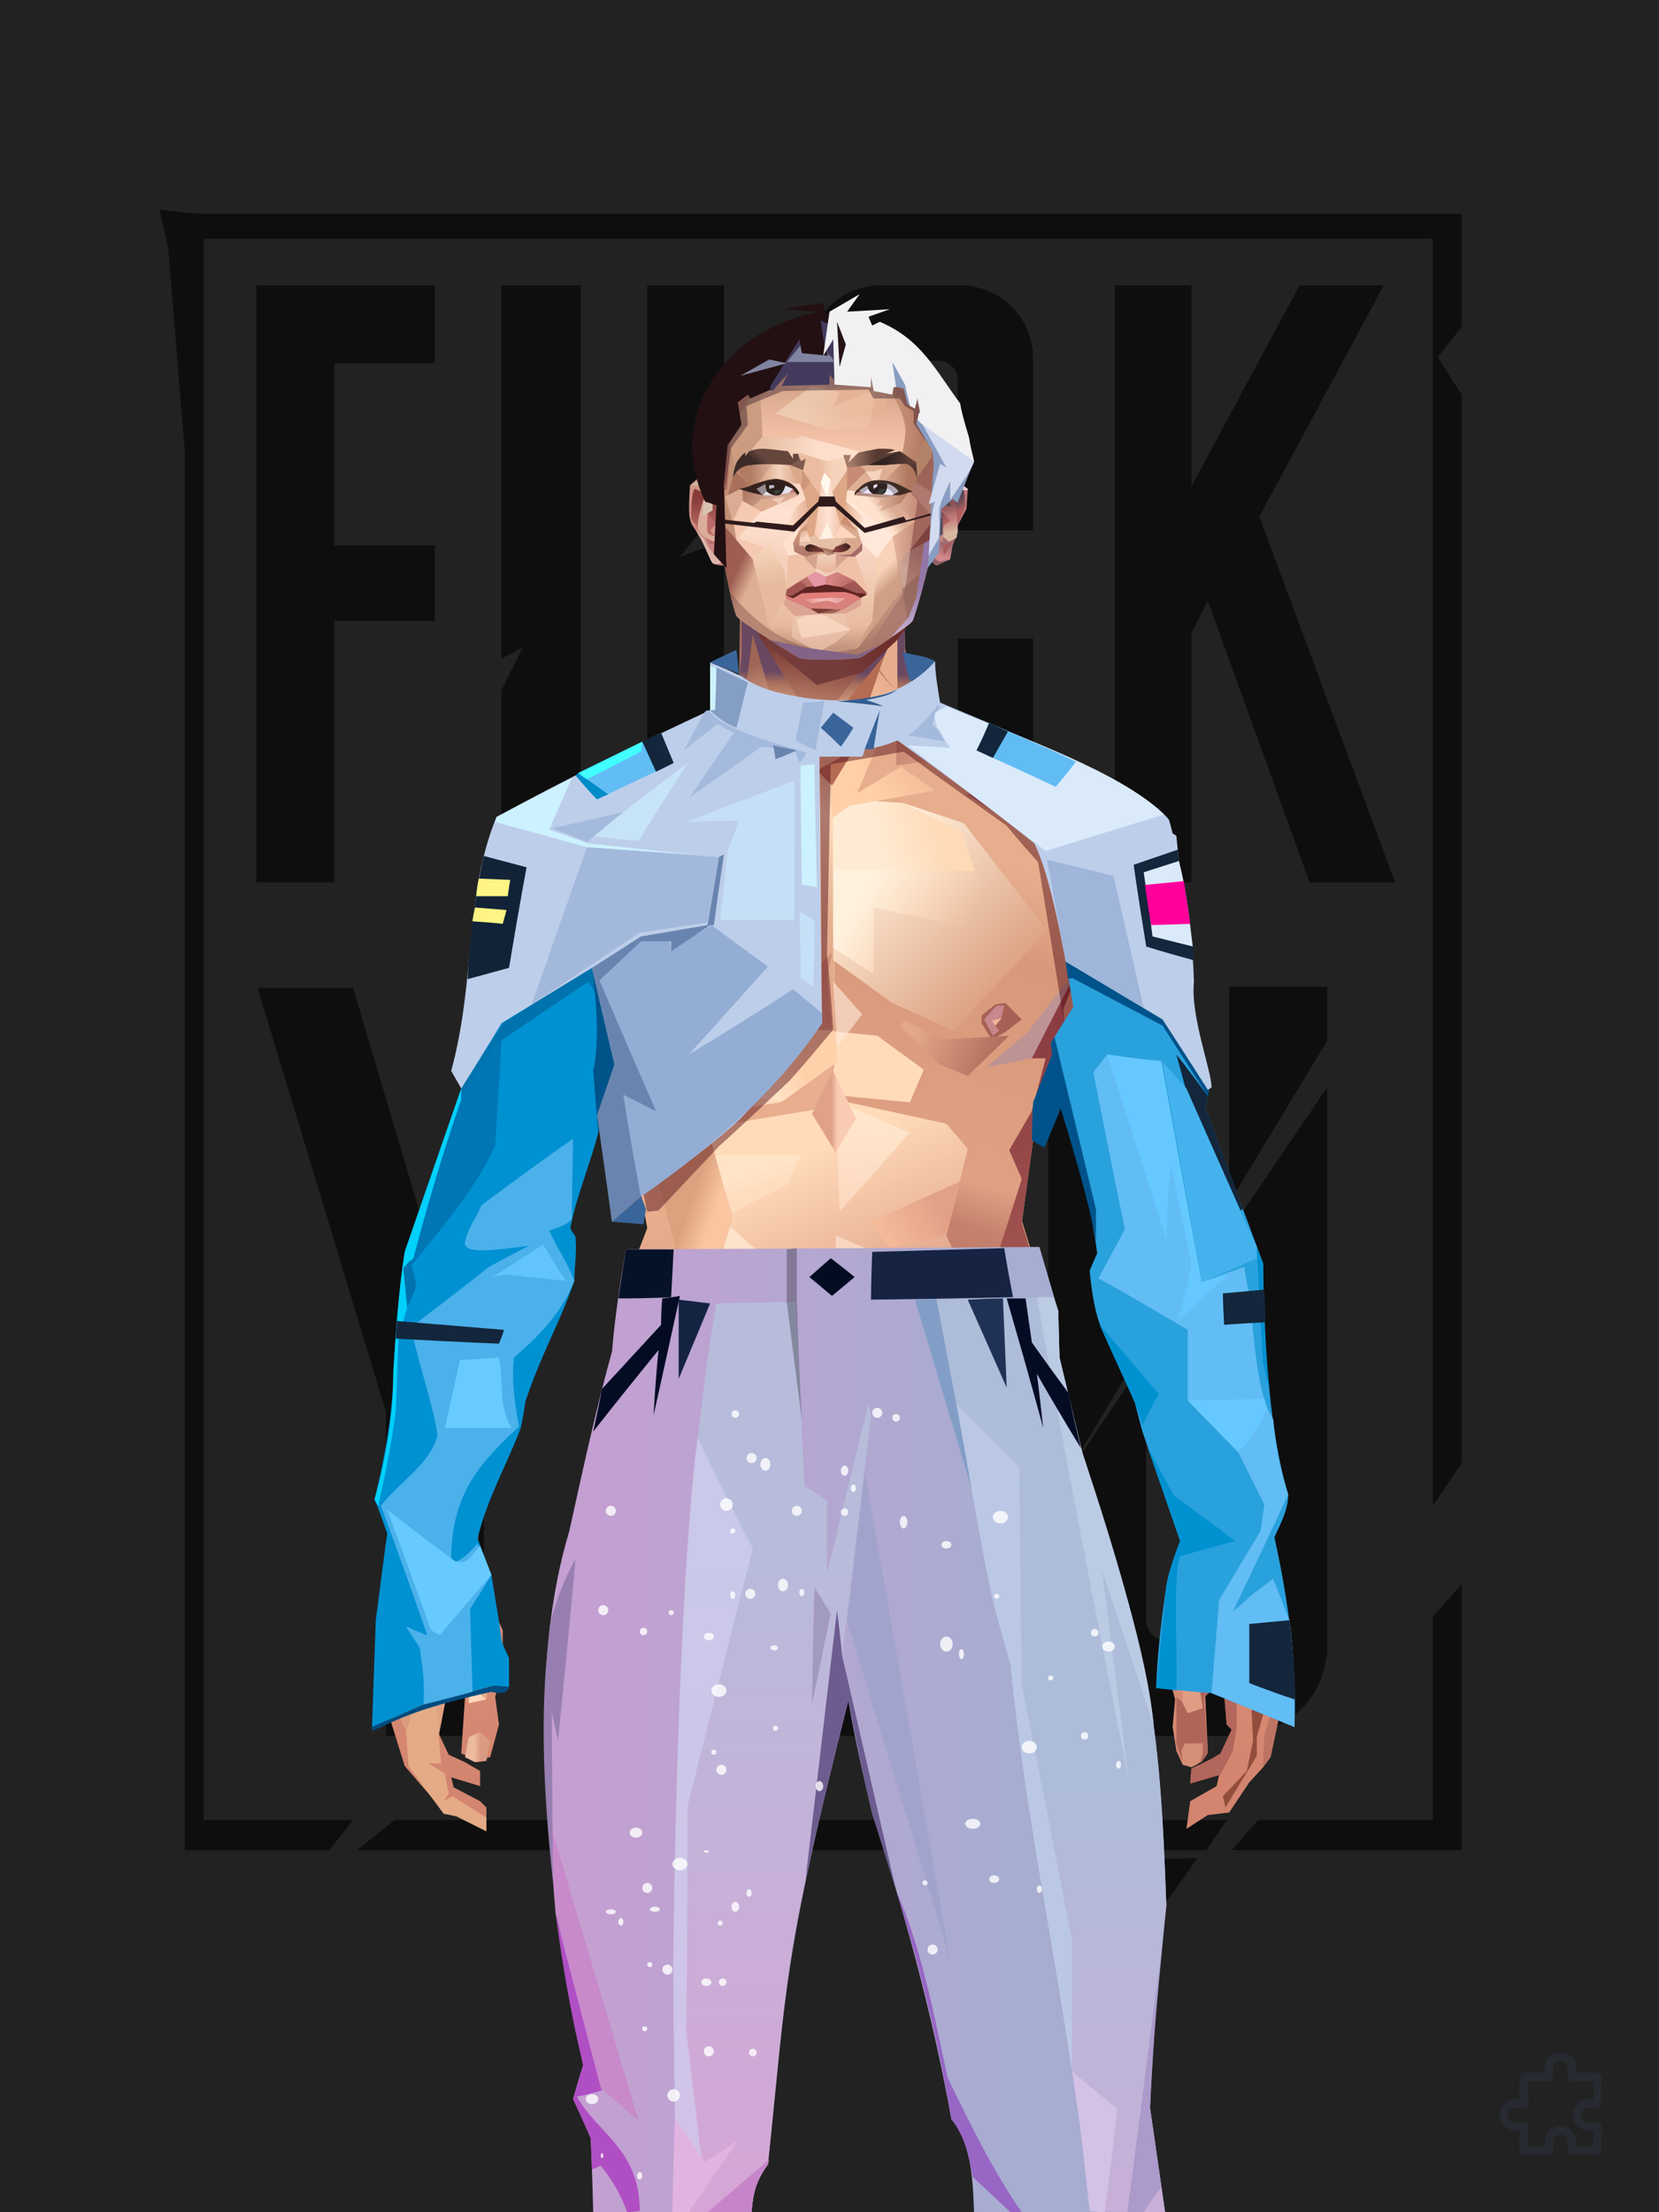 <?xml version="1.0" encoding="UTF-8"?>
<svg width="1320px" height="1760px" viewBox="0 0 1320 1760" version="1.1" xmlns="http://www.w3.org/2000/svg" xmlns:xlink="http://www.w3.org/1999/xlink">
<defs >
</defs >
<g stroke="none" stroke-width="1" fill="none" id="id-bg-45-Artboard-0" fill-rule="evenodd">
<g id="id-bg-45-Artboard-1">
<rect fill="#222222" width="1320" height="1760" x="0" y="0" id="id-bg-45-Artboard-2">
</rect >
<g transform="translate(126,166)" fill="#0e0e0e" id="id-bg-45-Artboard-3">
<path d="M 336 462 C 336 470 342 476 350 476 L 350 476 L 375 476 C 382 476 389 470 389 462 L 389 462 L 389 61 L 450 61 L 450 234 L 415 277 L 450 264 L 450 478 C 450 510 424 536 392 536 L 331 536 C 299 536 273 510 273 478 L 273 383 L 290 349 L 273 358 L 273 61 L 336 61 Z" id="id-bg-45-Artboard-4">
</path >
<path d="M 1 1 C 6 22 8 33 8 33 L 21 193 L 21 1306 C 98 1306 136 1306 136 1306 L 155 1282 L 36 1282 L 36 24 L 1014 24 L 1014 1032 L 1037 998 C 1037 431 1037 148 1037 148 C 1024 128 1018 118 1018 118 L 1037 94 L 1037 4 L 30 4 C 11 2 1 1 1 1 Z" id="id-bg-45-Artboard-5">
</path >
<path d="M 158 1306 L 188 1282 L 850 1282 L 834 1306 C 383 1306 158 1306 158 1306 Z" id="id-bg-45-Artboard-6">
</path >
<path d="M 784 1313 C 813 1313 827 1312 827 1312 C 803 1346 791 1362 791 1362 L 799 1327 C 789 1318 784 1313 784 1313 Z" id="id-bg-45-Artboard-7">
</path >
<path d="M 875 1282 C 861 1298 854 1306 854 1306 C 976 1306 1037 1306 1037 1306 C 1037 1165 1037 1094 1037 1094 C 1022 1112 1014 1120 1014 1120 L 1014 1282 C 921 1282 875 1282 875 1282 Z" id="id-bg-45-Artboard-8">
</path >
<path d="M 708 1079 C 730 1049 740 1034 740 1034 L 708 1113 L 708 1150 C 712 1184 740 1213 776 1215 L 862 1215 C 896 1212 927 1188 930 1147 L 930 699 L 852 814 L 852 1124 C 849 1139 838 1140 819 1140 C 805 1140 790 1142 786 1125 L 786 914 L 718 1015 L 786 902 L 786 619 L 708 619 C 708 926 708 1079 708 1079 Z" id="id-bg-45-Artboard-9">
</path >
<path d="M 544 619 L 523 658 L 580 624 C 606 635 624 660 624 690 L 624 1144 C 624 1183 592 1215 553 1215 L 470 1215 C 431 1215 399 1183 399 1144 L 399 690 C 399 651 431 619 470 619 L 544 619 L 544 619 Z M 529 694 L 494 694 C 485 694 477 702 477 711 L 477 711 L 477 1123 C 477 1132 485 1140 494 1140 L 494 1140 L 529 1140 C 538 1140 546 1132 546 1123 L 546 1123 L 546 711 C 546 702 538 694 529 694 L 529 694 Z" id="id-bg-45-Artboard-4">
</path >
<polygon points="220 61 78 61 78 536 140 536 140 328 220 328 220 268 140 268 140 123 220 123" id="id-bg-45-Artboard-11">
</polygon >
<polygon points="761 61 822 61 822 221 908 61 975 61 876 245 984 536 916 536 835 312 822 338 822 536 761 536" id="id-bg-45-Artboard-12">
</polygon >
<path d="M 286 619 L 362 619 L 259 957 L 259 1215 L 181 1215 C 181 1043 181 957 181 957 L 79 620 C 129 620 155 620 155 620 L 222 846 L 286 619 Z" id="id-bg-45-Artboard-13">
</path >
<path d="M 696 342 L 696 478 C 696 510 670 536 638 536 L 575 536 C 543 536 517 510 517 478 L 517 119 C 517 87 543 61 575 61 L 638 61 C 670 61 696 87 696 119 L 696 256 L 636 256 L 636 136 C 636 128 629 121 621 121 L 595 121 C 586 121 580 128 580 136 L 580 461 C 580 469 586 476 595 476 L 621 476 C 629 476 636 469 636 461 L 636 342" id="id-bg-45-Artboard-5">
</path >
<polygon points="852 619 930 619 930 662 852 791" id="id-bg-45-Artboard-15">
</polygon >
</g >
</g >
</g >
<defs >
<linearGradient x1="50%" y1="6%" x2="50%" y2="100%" id="id-male-6.6_base_1-0">
<stop stop-color="#ac705d" offset="0%">
</stop >
<stop stop-color="#ffddbc" offset="8%">
</stop >
<stop stop-color="#e9af8e" offset="20%">
</stop >
<stop stop-color="#e7ad8d" offset="34%">
</stop >
<stop stop-color="#d4856f" offset="71%">
</stop >
<stop stop-color="#c37f6d" offset="100%">
</stop >
</linearGradient >
<linearGradient x1="50%" y1="-10%" x2="50%" y2="84%" id="id-male-6.6_base_1-1">
<stop stop-color="#e0a582" offset="0%">
</stop >
<stop stop-color="#f6c49e" offset="49%">
</stop >
<stop stop-color="#d09479" offset="100%">
</stop >
</linearGradient >
<linearGradient x1="57%" y1="50%" x2="47%" y2="56%" id="id-male-6.6_base_1-2">
<stop stop-color="#e2ad9f" offset="0%">
</stop >
<stop stop-color="#b46d61" offset="100%">
</stop >
</linearGradient >
<linearGradient x1="45%" y1="35%" x2="55%" y2="47%" id="id-male-6.6_base_1-3">
<stop stop-color="#e9ac94" offset="0%">
</stop >
<stop stop-color="#c37f6d" offset="100%">
</stop >
</linearGradient >
<linearGradient x1="54%" y1="31%" x2="47%" y2="81%" id="id-male-6.6_base_1-4">
<stop stop-color="#e7ae8d" offset="0%">
</stop >
<stop stop-color="#d8997b" offset="20%">
</stop >
<stop stop-color="#dfa083" offset="71%">
</stop >
<stop stop-color="#c5816d" offset="81%">
</stop >
<stop stop-color="#bc7665" offset="100%">
</stop >
</linearGradient >
<linearGradient x1="43%" y1="38%" x2="54%" y2="44%" id="id-male-6.6_base_1-5">
<stop stop-color="#e0a384" offset="0%">
</stop >
<stop stop-color="#dda081" offset="100%">
</stop >
</linearGradient >
<linearGradient x1="46%" y1="26%" x2="59%" y2="75%" id="id-male-6.6_base_1-6">
<stop stop-color="#ffdbb9" offset="0%">
</stop >
<stop stop-color="#d7917a" offset="100%">
</stop >
</linearGradient >
<linearGradient x1="50%" y1="41%" x2="49%" y2="66%" id="id-male-6.6_base_1-7">
<stop stop-color="#6a4862" offset="0%">
</stop >
<stop stop-color="#a76f5b" offset="27%">
</stop >
<stop stop-color="#e9b090" offset="100%">
</stop >
</linearGradient >
<linearGradient x1="63%" y1="4%" x2="25%" y2="77%" id="id-male-6.6_base_1-8">
<stop stop-color="#fff1de" offset="0%">
</stop >
<stop stop-color="#ffeed9" offset="56%">
</stop >
<stop stop-color="#e3aa88" offset="100%">
</stop >
</linearGradient >
<linearGradient x1="50%" y1="23%" x2="41%" y2="77%" id="id-male-6.6_base_1-9">
<stop stop-color="#73332e" offset="0%">
</stop >
<stop stop-color="#b77e68" offset="100%">
</stop >
</linearGradient >
<linearGradient x1="47%" y1="22%" x2="55%" y2="89%" id="id-male-6.6_base_1-10">
<stop stop-color="#a06555" offset="0%">
</stop >
<stop stop-color="#fad5b9" offset="100%">
</stop >
</linearGradient >
<linearGradient x1="86%" y1="87%" x2="12%" y2="66%" id="id-male-6.6_base_1-11">
<stop stop-color="#dea186" offset="0%">
</stop >
<stop stop-color="#cb8c76" offset="100%">
</stop >
</linearGradient >
<linearGradient x1="71%" y1="11%" x2="50%" y2="100%" id="id-male-6.6_base_1-12">
<stop stop-color="#be7d66" offset="0%" stop-opacity="0">
</stop >
<stop stop-color="#f1bd9b" offset="100%">
</stop >
</linearGradient >
<linearGradient x1="66%" y1="46%" x2="56%" y2="43%" id="id-male-6.6_base_1-13">
<stop stop-color="#cd8d78" offset="0%">
</stop >
<stop stop-color="#bb786d" offset="100%">
</stop >
</linearGradient >
<linearGradient x1="100%" y1="41%" x2="50%" y2="63%" id="id-male-6.6_base_1-14">
<stop stop-color="#6a2b27" offset="0%">
</stop >
<stop stop-color="#743c3a" offset="100%">
</stop >
</linearGradient >
<linearGradient x1="69%" y1="20%" x2="50%" y2="99%" id="id-male-6.6_base_1-15">
<stop stop-color="#cf8f7a" offset="0%">
</stop >
<stop stop-color="#dd9e87" offset="100%">
</stop >
</linearGradient >
<linearGradient x1="36%" y1="20%" x2="57%" y2="81%" id="id-male-6.6_base_1-16">
<stop stop-color="#f1ba97" offset="0%">
</stop >
<stop stop-color="#efb795" offset="100%">
</stop >
</linearGradient >
<linearGradient x1="26%" y1="83%" x2="92%" y2="50%" id="id-male-6.6_base_1-17">
<stop stop-color="#ffd3ad" offset="0%">
</stop >
<stop stop-color="#ffd3af" offset="100%" stop-opacity="0">
</stop >
</linearGradient >
<linearGradient x1="17%" y1="56%" x2="85%" y2="45%" id="id-male-6.6_base_1-18">
<stop stop-color="#ffebd1" offset="0%" stop-opacity="0">
</stop >
<stop stop-color="#ffe9d0" offset="52%">
</stop >
<stop stop-color="#fccead" offset="100%">
</stop >
</linearGradient >
<linearGradient x1="17%" y1="24%" x2="74%" y2="87%" id="id-male-6.6_base_1-19">
<stop stop-color="#ffedd8" offset="0%">
</stop >
<stop stop-color="#dca181" offset="100%">
</stop >
</linearGradient >
<linearGradient x1="26%" y1="42%" x2="80%" y2="75%" id="id-male-6.6_base_1-20">
<stop stop-color="#fff1dd" offset="0%">
</stop >
<stop stop-color="#ffd4b1" offset="100%" stop-opacity="0">
</stop >
</linearGradient >
<linearGradient x1="29%" y1="56%" x2="77%" y2="50%" id="id-male-6.6_base_1-21">
<stop stop-color="#ffebd4" offset="0%">
</stop >
<stop stop-color="#fedab7" offset="100%">
</stop >
</linearGradient >
<linearGradient x1="74%" y1="24%" x2="34%" y2="74%" id="id-male-6.6_base_1-22">
<stop stop-color="#ba8469" offset="0%">
</stop >
<stop stop-color="#e9af8f" offset="0%">
</stop >
<stop stop-color="#ffcfa8" offset="100%">
</stop >
</linearGradient >
<linearGradient x1="66%" y1="100%" x2="40%" y2="0%" id="id-male-6.6_base_1-23">
<stop stop-color="#fac5a3" offset="0%">
</stop >
<stop stop-color="#fff5e6" offset="46%">
</stop >
<stop stop-color="#fac8a2" offset="100%">
</stop >
</linearGradient >
<linearGradient x1="52%" y1="13%" x2="59%" y2="75%" id="id-male-6.6_base_1-24">
<stop stop-color="#d68d79" offset="0%">
</stop >
<stop stop-color="#eeae91" offset="100%">
</stop >
</linearGradient >
<linearGradient x1="28%" y1="76%" x2="73%" y2="20%" id="id-male-6.6_base_1-25">
<stop stop-color="#f0b294" offset="0%">
</stop >
<stop stop-color="#d28271" offset="67%">
</stop >
<stop stop-color="#df9880" offset="100%">
</stop >
</linearGradient >
<linearGradient x1="50%" y1="0%" x2="50%" y2="100%" id="id-male-6.6_base_1-26">
<stop stop-color="#db957f" offset="0%">
</stop >
<stop stop-color="#9a4f4b" offset="100%">
</stop >
</linearGradient >
<linearGradient x1="66%" y1="59%" x2="24%" y2="66%" id="id-male-6.6_base_1-27">
<stop stop-color="#dea07f" offset="0%">
</stop >
<stop stop-color="#fcc8a5" offset="100%">
</stop >
</linearGradient >
<linearGradient x1="41%" y1="11%" x2="64%" y2="63%" id="id-male-6.6_base_1-28">
<stop stop-color="#ffe6d6" offset="0%">
</stop >
<stop stop-color="#da957e" offset="100%">
</stop >
</linearGradient >
<linearGradient x1="19%" y1="58%" x2="66%" y2="43%" id="id-male-6.6_base_1-29">
<stop stop-color="#ffebd4" offset="0%">
</stop >
<stop stop-color="#ffd1aa" offset="100%">
</stop >
</linearGradient >
<linearGradient x1="73%" y1="50%" x2="30%" y2="53%" id="id-male-6.6_base_1-30">
<stop stop-color="#ffd1ab" offset="0%">
</stop >
<stop stop-color="#fff6e4" offset="100%">
</stop >
</linearGradient >
<linearGradient x1="31%" y1="0%" x2="50%" y2="100%" id="id-male-6.6_base_1-31">
<stop stop-color="#fff1e3" offset="0%">
</stop >
<stop stop-color="#ffeada" offset="100%">
</stop >
</linearGradient >
<linearGradient x1="29%" y1="43%" x2="65%" y2="100%" id="id-male-6.6_base_1-32">
<stop stop-color="#ffe9d4" offset="0%">
</stop >
<stop stop-color="#fecfb1" offset="100%">
</stop >
</linearGradient >
<linearGradient x1="13%" y1="78%" x2="84%" y2="50%" id="id-male-6.6_base_1-33">
<stop stop-color="#f4ba9a" offset="0%">
</stop >
<stop stop-color="#e2a086" offset="100%">
</stop >
</linearGradient >
<linearGradient x1="50%" y1="0%" x2="36%" y2="100%" id="id-male-6.6_base_1-34">
<stop stop-color="#ffebd4" offset="0%">
</stop >
<stop stop-color="#ffddc6" offset="100%">
</stop >
</linearGradient >
<linearGradient x1="50%" y1="28%" x2="64%" y2="55%" id="id-male-6.6_base_1-35">
<stop stop-color="#ffe7cd" offset="0%">
</stop >
<stop stop-color="#ffddc0" offset="100%">
</stop >
</linearGradient >
<linearGradient x1="40%" y1="55%" x2="62%" y2="71%" id="id-male-6.6_base_1-36">
<stop stop-color="#dca17f" offset="0%">
</stop >
<stop stop-color="#fac5a0" offset="100%">
</stop >
</linearGradient >
<linearGradient x1="9%" y1="37%" x2="88%" y2="55%" id="id-male-6.6_base_1-37">
<stop stop-color="#e3a889" offset="0%">
</stop >
<stop stop-color="#b36f5f" offset="100%">
</stop >
</linearGradient >
<linearGradient x1="62%" y1="19%" x2="50%" y2="100%" id="id-male-6.6_base_1-38">
<stop stop-color="#e0a686" offset="0%">
</stop >
<stop stop-color="#bf7c68" offset="100%">
</stop >
</linearGradient >
<linearGradient x1="45%" y1="18%" x2="51%" y2="67%" id="id-male-6.6_base_1-39">
<stop stop-color="#ffe5d3" offset="0%">
</stop >
<stop stop-color="#f5c3a0" offset="100%">
</stop >
</linearGradient >
<linearGradient x1="50%" y1="0%" x2="50%" y2="100%" id="id-male-6.6_base_1-40">
<stop stop-color="#f9ccb7" offset="0%">
</stop >
<stop stop-color="#e7ad8a" offset="100%">
</stop >
</linearGradient >
<linearGradient x1="45%" y1="50%" x2="58%" y2="50%" id="id-male-6.6_base_1-41">
<stop stop-color="#dfa288" offset="0%">
</stop >
<stop stop-color="#facbb3" offset="100%">
</stop >
</linearGradient >
<linearGradient x1="33%" y1="74%" x2="77%" y2="42%" id="id-male-6.6_base_1-42">
<stop stop-color="#ce937b" offset="0%">
</stop >
<stop stop-color="#eab89d" offset="100%">
</stop >
</linearGradient >
<linearGradient x1="63%" y1="59%" x2="38%" y2="59%" id="id-male-6.6_base_1-43">
<stop stop-color="#d89a80" offset="0%">
</stop >
<stop stop-color="#ecba9e" offset="100%">
</stop >
</linearGradient >
<linearGradient x1="50%" y1="0%" x2="50%" y2="100%" id="id-male-6.6_base_1-44">
<stop stop-color="#d08c74" offset="0%">
</stop >
<stop stop-color="#df9a83" offset="100%">
</stop >
</linearGradient >
<linearGradient x1="47%" y1="47%" x2="53%" y2="50%" id="id-male-6.6_base_1-45">
<stop stop-color="#fde1cd" offset="0%">
</stop >
<stop stop-color="#d68f79" offset="100%">
</stop >
</linearGradient >
<linearGradient x1="50%" y1="0%" x2="50%" y2="100%" id="id-male-6.6_base_1-46">
<stop stop-color="#e29a83" offset="0%">
</stop >
<stop stop-color="#dd947e" offset="100%">
</stop >
</linearGradient >
<linearGradient x1="50%" y1="0%" x2="53%" y2="50%" id="id-male-6.6_base_1-47">
<stop stop-color="#dd9785" offset="0%">
</stop >
<stop stop-color="#f3d9c6" offset="100%">
</stop >
</linearGradient >
<linearGradient x1="0%" y1="55%" x2="99%" y2="55%" id="id-male-6.6_base_1-48">
<stop stop-color="#dfa59a" offset="0%">
</stop >
<stop stop-color="#d3938d" offset="100%">
</stop >
</linearGradient >
<linearGradient x1="50%" y1="0%" x2="50%" y2="100%" id="id-male-6.6_base_1-49">
<stop stop-color="#f0cab1" offset="0%">
</stop >
<stop stop-color="#dc907e" offset="100%">
</stop >
</linearGradient >
<linearGradient x1="49%" y1="20%" x2="52%" y2="96%" id="id-male-6.6_base_1-50">
<stop stop-color="#dd9285" offset="0%">
</stop >
<stop stop-color="#d88d79" offset="100%">
</stop >
</linearGradient >
<linearGradient x1="50%" y1="0%" x2="50%" y2="100%" id="id-male-6.6_base_1-51">
<stop stop-color="#86363e" offset="0%">
</stop >
<stop stop-color="#b46a5d" offset="100%">
</stop >
</linearGradient >
<linearGradient x1="33%" y1="47%" x2="59%" y2="56%" id="id-male-6.6_base_1-52">
<stop stop-color="#f6bd9d" offset="0%">
</stop >
<stop stop-color="#d48673" offset="100%">
</stop >
</linearGradient >
</defs >
<g transform="translate(304,473)" id="id-male-6.6_base_1-53">
<polygon points="174 662 139 824 137 906 146 1082 171 1154 176 1211 174 1230 175 1284 287 1284 284 1265 308 1195 306 1124 345 952 343 912 353 879 362 881 371 877 383 904 391 970 434 1079 457 1202 475 1252 475 1284 596 1284 600 1225 591 1146 609 1103 612 997 596 842 545 671 539 640 528 606 531 569 509 498 522 403 539 360 539 348 563 464 576 498 585 574 637 704 646 760 646 778 626 822 624 853 631 879 629 901 632 920 637 931 647 931 657 920 655 877 659 867 670 874 672 899 676 903 667 923 644 934 643 945 666 939 664 948 643 960 640 982 657 971 674 969 690 945 701 933 704 926 707 923 713 892 718 871 704 832 696 786 703 768 693 725 693 521 652 425 629 282 626 203 612 175 567 156 548 141 530 139 479 114 422 73 416 42 415 1 285 0 284 73 279 83 242 114 196 137 171 139 155 156 108 175 91 228 91 287 68 431 30 516 23 602 28 725 16 764 21 782 0 874 18 932 49 968 59 970 83 982 83 965 78 960 57 949 55 941 78 948 78 936 66 929 53 923 45 906 51 875 61 866 66 877 63 922 75 927 86 925 93 899 90 877 96 856 96 824 75 778 77 738 108 637 139 562 142 495 159 458 180 358 199 403 203 461 211 504 188 564 191 608" fill="url(#id-male-6.6_base_1-0)" id="id-male-6.6_base_1-54">
</polygon >
<polygon points="91 287 68 431 30 516 23 602 72 688 117 614 98 452 109 469 123 336 102 372 109 294 88 309 109 285" fill="url(#id-male-6.6_base_1-1)" id="id-male-6.6_base_1-54">
</polygon >
<polygon points="383 906 391 972 434 1081 457 1204 475 1254 475 1287 596 1287 600 1226 591 1148 609 1105 612 999 602 904 584 908 584 846 535 683 456 705 382 878" fill="url(#id-male-6.6_base_1-2)" id="id-male-6.6_base_1-54">
</polygon >
<polygon points="137 907 146 1083 171 1156 176 1212 174 1232 175 1286 175 1287 287 1287 284 1266 308 1197 306 1126 345 954 343 923 293 814 263 724 247 711" fill="url(#id-male-6.6_base_1-3)" id="id-male-6.6_base_1-54">
</polygon >
<polygon points="545 673 539 641 528 608 531 571 509 500 522 405 539 361 539 350 563 465 576 500 601 540 660 491 688 529 652 427 629 283 626 205 612 177 568 157 548 142 530 141 479 116 422 75 416 44 415 3 360 3 360 715 462 724" fill="url(#id-male-6.6_base_1-4)" id="id-male-6.6_base_1-54">
</polygon >
<polygon points="83 984 59 972 49 970 21 932 19 903 7 879 0 874 11 824 38 786 38 814 56 786 78 800 91 822 83 879 69 882 63 855 51 877 45 908 47 930 37 930 50 938 53 954 49 960 56 956 83 973" fill="#e4ab86" id="id-male-6.6_base_1-59">
</polygon >
<polygon points="66 855 69 882 63 855 51 877 45 908 42 870 58 825" fill="url(#id-male-6.6_base_1-5)" id="id-male-6.6_base_1-59">
</polygon >
<polygon points="83 879 69 882 70 868" fill="#ffd6ba" id="id-male-6.6_base_1-59">
</polygon >
<polygon points="481 376 513 349 558 291 522 368" fill="#bd9394" id="id-male-6.6_base_1-62">
</polygon >
<polygon points="313 697 260 560 246 448 259 424 355 408 361 366 317 404 285 409 267 378 313 343 394 351 431 378 420 404 368 399 371 404 449 421 466 441 449 510 466 547 406 697 358 717" fill="url(#id-male-6.6_base_1-6)" id="id-male-6.6_base_1-63">
</polygon >
<polygon points="410 90 430 82 423 76 416 45 416 7 286 9 286 48 283 76 278 86 244 114 195 139 366 139 390 70 410 26" fill="url(#id-male-6.6_base_1-7)" id="id-male-6.6_base_1-64">
</polygon >
<polygon points="182 180 133 231 97 289 97 231 113 182 165 159" fill="url(#id-male-6.6_base_1-8)" id="id-male-6.6_base_1-65">
</polygon >
<polygon points="346 107 384 55 409 31 414 23 299 31" fill="url(#id-male-6.6_base_1-9)" id="id-male-6.6_base_1-66">
</polygon >
<polygon points="287 93 295 32 323 129" fill="url(#id-male-6.6_base_1-10)" id="id-male-6.6_base_1-67">
</polygon >
<polygon points="336 139 314 151 270 146 224 139" fill="#fef6e3" id="id-male-6.6_base_1-68">
</polygon >
<polygon points="410 84 409 136 461 129" fill="url(#id-male-6.6_base_1-11)" id="id-male-6.6_base_1-69">
</polygon >
<polygon points="173 246 167 286 191 351 263 386 328 330 359 330 359 152 348 139 336 139 309 152" fill="url(#id-male-6.6_base_1-12)" id="id-male-6.6_base_1-70">
</polygon >
<polygon points="464 159 516 190 500 159" fill="url(#id-male-6.6_base_1-13)" id="id-male-6.6_base_1-71">
</polygon >
<polygon points="302 36 346 72 382 62 409 37 416 28 416 13" fill="url(#id-male-6.6_base_1-14)" id="id-male-6.6_base_1-72">
</polygon >
<polygon points="263 151 191 202 219 151" fill="#efb795" id="id-male-6.6_base_1-73">
</polygon >
<polygon points="154 206 170 170 122 188" fill="#fffcf1" id="id-male-6.6_base_1-74">
</polygon >
<polygon points="358 285 344 299 323 318 305 354 358 345 354 305" fill="url(#id-male-6.6_base_1-15)" id="id-male-6.6_base_1-75">
</polygon >
<polygon points="260 361 265 387 203 371 191 347" fill="#c4846d" id="id-male-6.6_base_1-76">
</polygon >
<polygon points="198 362 181 359 167 284" fill="#8d4146" id="id-male-6.6_base_1-77">
</polygon >
<polygon points="477 341 477 335 488 326 496 325 509 338 496 348 485 354" fill="#a86056" id="id-male-6.6_base_1-78">
</polygon >
<polygon points="314 151 342 220 317 293 237 351 209 318 172 251 185 205 270 146" fill="url(#id-male-6.6_base_1-16)" id="id-male-6.6_base_1-79">
</polygon >
<polygon points="314 151 330 238 209 318 172 251 185 205 270 146" fill="url(#id-male-6.6_base_1-17)" id="id-male-6.6_base_1-79">
</polygon >
<polygon points="314 151 350 205 220 227 185 205 270 146" fill="url(#id-male-6.6_base_1-18)" opacity="0.369" id="id-male-6.6_base_1-79">
</polygon >
<polygon points="211 335 223 322 242 327 244 332 235 353 213 349" fill="#c48172" id="id-male-6.6_base_1-82">
</polygon >
<polygon points="224 339 226 342 226 345 222 349 235 350 242 333 230 338 227 335" fill="#d4acc2" id="id-male-6.6_base_1-83">
</polygon >
<polygon points="488 343 491 347 486 351 479 338 489 327 495 327 493 336" fill="#c7878d" id="id-male-6.6_base_1-84">
</polygon >
<polygon points="485 339 488 343 493 337" fill="#edb596" id="id-male-6.6_base_1-85">
</polygon >
<polygon points="359 162 359 291 406 325 455 347 529 267 463 182 415 166" fill="url(#id-male-6.6_base_1-19)" id="id-male-6.6_base_1-86">
</polygon >
<polygon points="359 178 359 281 391 302 391 249 489 270 461 189 415 166" fill="url(#id-male-6.6_base_1-20)" id="id-male-6.6_base_1-86">
</polygon >
<polygon points="359 178 359 219 472 220 461 189 415 166 371 163" fill="url(#id-male-6.6_base_1-21)" id="id-male-6.6_base_1-86">
</polygon >
<polygon points="358 178 372 168 440 156 413 137 378 158 411 80 396 60 358 146" fill="url(#id-male-6.6_base_1-22)" id="id-male-6.6_base_1-89">
</polygon >
<polygon points="346 140 358 152 372 129 400 48 369 86 364 130" fill="#b66b53" id="id-male-6.6_base_1-90">
</polygon >
<polygon points="591 281 601 226 559 159 514 159 523 138 499 156 571 263" fill="url(#id-male-6.6_base_1-23)" id="id-male-6.6_base_1-91">
</polygon >
<polygon points="609 298 626 332 629 285 627 227 614 207 617 251" fill="#c6cbe5" id="id-male-6.6_base_1-92">
</polygon >
<polygon points="554 159 567 157 612 177 614 192 579 175 603 207 601 226" fill="#f6bf9d" id="id-male-6.6_base_1-93">
</polygon >
<polygon points="641 823 648 826 697 896 713 873 682 781" fill="url(#id-male-6.6_base_1-24)" id="id-male-6.6_base_1-94">
</polygon >
<polygon points="625 840 700 762 688 738 679 784 648 776 626 822" fill="url(#id-male-6.6_base_1-25)" id="id-male-6.6_base_1-94">
</polygon >
<polygon points="648 862 648 845 661 825 661 870 654 878 657 922 652 929 637 929 632 914 632 893 632 877 644 888" fill="#b06559" id="id-male-6.6_base_1-96">
</polygon >
<polygon points="554 375 577 333 607 451 594 508 568 462" fill="#f9c3ad" id="id-male-6.6_base_1-97">
</polygon >
<polygon points="623 326 643 425 633 431 693 523 652 427 636 326 625 315" fill="#bdbbdb" id="id-male-6.6_base_1-98">
</polygon >
<polygon points="628 274 638 339 623 314" fill="#b3838b" id="id-male-6.6_base_1-99">
</polygon >
<polygon points="693 523 695 567 685 525 618 416 633 431" fill="#b46b5b" id="id-male-6.6_base_1-100">
</polygon >
<polygon points="640 463 599 539 601 571 634 655 646 703 650 754 658 640 660 491" fill="#f7bf9b" id="id-male-6.6_base_1-101">
</polygon >
<polygon points="610 531 648 646 652 546 638 479" fill="#ffddc8" id="id-male-6.6_base_1-101">
</polygon >
<polygon points="693 748 677 730 677 700 660 491 685 525 691 552 684 727" fill="url(#id-male-6.6_base_1-26)" id="id-male-6.6_base_1-103">
</polygon >
<polygon points="691 746 703 768 693 727 695 567 691 551 683 727" fill="#bccbea" id="id-male-6.6_base_1-104">
</polygon >
<polygon points="260 559 310 683 355 716 263 713 238 685 195 582" fill="url(#id-male-6.6_base_1-27)" id="id-male-6.6_base_1-105">
</polygon >
<polygon points="637 931 636 919 639 914 653 914 653 922 651 929 648 931 644 933" fill="#d58f78" id="id-male-6.6_base_1-106">
</polygon >
<polygon points="637 861 637 882 641 890 653 886 649 861" fill="#e19c83" id="id-male-6.6_base_1-107">
</polygon >
<polygon points="691 871 693 912 688 936 669 956 671 965 696 924 696 909 705 877" fill="#934d3c" id="id-male-6.6_base_1-108">
</polygon >
<polygon points="703 768 684 788 693 837 712 873 702 908 701 933 707 925 718 873 704 834 697 788" fill="#bd7462" id="id-male-6.6_base_1-109">
</polygon >
<polygon points="667 939 643 946 644 934 657 928 667 922 676 903 672 899 670 874 660 870 660 854 671 867 680 873 680 902 677 920" fill="#b3665b" id="id-male-6.6_base_1-110">
</polygon >
<polygon points="361 510 359 634 426 561 420 535" fill="url(#id-male-6.6_base_1-28)" opacity="0.626" id="id-male-6.6_base_1-111">
</polygon >
<polygon points="319 403 289 399 268 380 313 343 361 348 362 372" fill="url(#id-male-6.6_base_1-29)" id="id-male-6.6_base_1-112">
</polygon >
<polygon points="171 141 168 151 180 151 204 139 196 138" fill="url(#id-male-6.6_base_1-30)" id="id-male-6.6_base_1-113">
</polygon >
<polygon points="359 308 362 360 382 334" fill="#ffe9d9" opacity="0.625" id="id-male-6.6_base_1-114">
</polygon >
<polygon points="360 546 360 584 387 551 374 540" fill="url(#id-male-6.6_base_1-31)" opacity="0.626" id="id-male-6.6_base_1-115">
</polygon >
<polygon points="346 542 360 547 373 540 360 534" fill="#b36a64" id="id-male-6.6_base_1-116">
</polygon >
<polygon points="325 545 277 503 259 561 308 579" fill="url(#id-male-6.6_base_1-32)" opacity="0.758" id="id-male-6.6_base_1-117">
</polygon >
<polygon points="389 499 460 467 449 510 404 520" fill="url(#id-male-6.6_base_1-33)" id="id-male-6.6_base_1-118">
</polygon >
<polygon points="364 491 361 403 420 428" fill="url(#id-male-6.6_base_1-34)" opacity="0.758" id="id-male-6.6_base_1-119">
</polygon >
<polygon points="262 446 333 446 323 469 279 492" fill="url(#id-male-6.6_base_1-35)" opacity="0.758" id="id-male-6.6_base_1-120">
</polygon >
<polygon points="259 425 279 496 259 561 236 528 213 443 227 425 243 447" fill="url(#id-male-6.6_base_1-36)" id="id-male-6.6_base_1-121">
</polygon >
<polygon points="412 343 444 374 466 383 499 351 447 354 416 339" fill="url(#id-male-6.6_base_1-37)" id="id-male-6.6_base_1-122">
</polygon >
<polygon points="164 252 163 278 128 284" fill="#c88574" id="id-male-6.6_base_1-123">
</polygon >
<polygon points="58 478 88 441 88 416 69 430 66 456" fill="url(#id-male-6.6_base_1-38)" id="id-male-6.6_base_1-124">
</polygon >
<polygon points="76 684 69 634 61 517 89 474 111 569" fill="url(#id-male-6.6_base_1-39)" id="id-male-6.6_base_1-125">
</polygon >
<polygon points="53 489 47 539 69 635 76 684 53 760 40 781 16 766 28 727 23 604 28 544" fill="url(#id-male-6.6_base_1-40)" id="id-male-6.6_base_1-126">
</polygon >
<polygon points="136 452 127 497 153 460 177 340 170 300" fill="#d89a7f" id="id-male-6.6_base_1-127">
</polygon >
<polygon points="181 359 159 460 143 497 142 514 123 532 109 514 108 490 127 497 153 460 177 340" fill="#c28071" id="id-male-6.6_base_1-127">
</polygon >
<polygon points="38 747 28 772 38 788 44 772" fill="#f4b89a" id="id-male-6.6_base_1-129">
</polygon >
<polygon points="359 379 342 413 361 444 377 417" fill="url(#id-male-6.6_base_1-41)" id="id-male-6.6_base_1-130">
</polygon >
<polygon points="196 581 260 561 229 519" fill="url(#id-male-6.6_base_1-42)" id="id-male-6.6_base_1-131">
</polygon >
<polygon points="74 929 66 925 69 909 78 905 86 912 83 928" fill="url(#id-male-6.6_base_1-43)" id="id-male-6.6_base_1-132">
</polygon >
<polygon points="20 903 7 880 21 851 28 871" fill="#d99c7e" id="id-male-6.6_base_1-133">
</polygon >
<polygon points="218 1123 203 1040 191 913 171 1090 182 1169 230 1208 261 1237 270 1213 234 1175 212 1157 272 1191 281 1169" fill="url(#id-male-6.6_base_1-44)" opacity="0.808" id="id-male-6.6_base_1-134">
</polygon >
<polygon points="182 1207 181 1155 213 1106 236 1166 230 1210" fill="#ebac8e" id="id-male-6.6_base_1-135">
</polygon >
<polygon points="187 902 211 1137 227 1161 275 1187 299 1137 272 1009 299 918 269 791 211 836" fill="url(#id-male-6.6_base_1-45)" id="id-male-6.6_base_1-136">
</polygon >
<polygon points="288 1079 311 1040 311 942 295 903 264 1019 275 1188 301 1137" fill="url(#id-male-6.6_base_1-46)" id="id-male-6.6_base_1-137">
</polygon >
<polygon points="584 908 604 1008 608 1106 614 998 599 887" fill="#cedafa" id="id-male-6.6_base_1-138">
</polygon >
<polygon points="430 886 488 1140 535 1115 561 925 566 886 536 816 500 786" fill="url(#id-male-6.6_base_1-47)" opacity="0.792" id="id-male-6.6_base_1-139">
</polygon >
<polygon points="581 921 588 1011 584 1112 576 1162 544 1046 566 886" fill="url(#id-male-6.6_base_1-48)" id="id-male-6.6_base_1-140">
</polygon >
<polygon points="561 1247 518 1200 472 1112 494 931 505 931 594 1188 579 1244" fill="url(#id-male-6.6_base_1-49)" id="id-male-6.6_base_1-141">
</polygon >
<polygon points="531 1221 539 1263 536 1269 516 1287 509 1287 500 1263 513 1199 488 1226 462 1170 472 1101 427 1010 398 877 469 771 518 739 536 818 500 787 433 890 477 1078 534 1212" fill="url(#id-male-6.6_base_1-50)" id="id-male-6.6_base_1-142">
</polygon >
<polygon points="321 1058 284 852 258 721 266 733 371 879 362 883 354 881 343 914 345 954" fill="#d38b73" id="id-male-6.6_base_1-143">
</polygon >
<polygon points="429 1068 424 875 536 705 454 704 380 865 384 906 391 972" fill="#cd887e" opacity="0.394" id="id-male-6.6_base_1-144">
</polygon >
<polygon points="175 1262 194 1287 206 1287 225 1226 213 1249 175 1221 174 1232" fill="#eeaf93" id="id-male-6.6_base_1-145">
</polygon >
<polygon points="528 1227 554 1234 569 1169 549 1168" fill="#ebb5a6" id="id-male-6.6_base_1-146">
</polygon >
<polygon points="546 678 545 672 539 641 528 608 531 571 509 500 522 405 539 361 539 350 547 389 542 330 558 289 517 369 528 369 517 411 499 442 509 465 488 531 507 525 522 585 449 724" fill="url(#id-male-6.6_base_1-51)" id="id-male-6.6_base_1-54">
</polygon >
<polygon points="402 722 490 609 522 585 449 723" fill="#d38673" id="id-male-6.6_base_1-148">
</polygon >
<polygon points="174 664 139 826 137 907 139 937 238 690 352 886 354 881 362 883 371 879 383 906 471 773 548 712 596 844 545 673 539 641 478 697 449 723 278 705 232 657 188 566 191 610" fill="url(#id-male-6.6_base_1-52)" id="id-male-6.6_base_1-54">
</polygon >
<polygon points="189 616 211 620 190 586 190 609" fill="#c4846d" id="id-male-6.6_base_1-150">
</polygon >
<polygon points="139 836 225 709 167 697 139 826" fill="#e2a58b" id="id-male-6.6_base_1-151">
</polygon >
<polygon points="518 734 596 843 547 678" fill="#d0816e" id="id-male-6.6_base_1-152">
</polygon >
<polygon points="415 778 447 726 314 744 329 762" fill="#ce8b73" opacity="0.52" id="id-male-6.6_base_1-54">
</polygon >
<polygon points="411 685 463 666 456 573" fill="#a05a5c" id="id-male-6.6_base_1-154">
</polygon >
</g >
<defs >
<linearGradient x1="53%" y1="5%" x2="47%" y2="91%" id="id-male-6.8_face_1-0">
<stop stop-color="#c67878" offset="0%">
</stop >
<stop stop-color="#a26c74" offset="82%">
</stop >
<stop stop-color="#d18888" offset="100%">
</stop >
</linearGradient >
<linearGradient x1="62%" y1="61%" x2="50%" y2="36%" id="id-male-6.8_face_1-1">
<stop stop-color="#b15e5f" offset="0%">
</stop >
<stop stop-color="#564753" offset="100%">
</stop >
</linearGradient >
<linearGradient x1="50%" y1="13%" x2="57%" y2="81%" id="id-male-6.8_face_1-2">
<stop stop-color="#885154" offset="0%">
</stop >
<stop stop-color="#c27a7a" offset="52%">
</stop >
<stop stop-color="#d8b7a1" offset="100%">
</stop >
</linearGradient >
<linearGradient x1="50%" y1="0%" x2="54%" y2="88%" id="id-male-6.8_face_1-3">
<stop stop-color="#d19787" offset="0%">
</stop >
<stop stop-color="#c8807e" offset="100%">
</stop >
</linearGradient >
<linearGradient x1="36%" y1="75%" x2="36%" y2="18%" id="id-male-6.8_face_1-4">
<stop stop-color="#bb6f6b" offset="0%">
</stop >
<stop stop-color="#863c39" offset="100%">
</stop >
</linearGradient >
<linearGradient x1="50%" y1="2%" x2="48%" y2="96%" id="id-male-6.8_face_1-5">
<stop stop-color="#ead0bc" offset="0%">
</stop >
<stop stop-color="#cb9b7f" offset="11%">
</stop >
<stop stop-color="#f2c1a5" offset="33%">
</stop >
<stop stop-color="#ffe2d3" offset="58%">
</stop >
<stop stop-color="#e9bb9e" offset="93%">
</stop >
<stop stop-color="#c3957f" offset="100%">
</stop >
</linearGradient >
<linearGradient x1="62%" y1="37%" x2="30%" y2="59%" id="id-male-6.8_face_1-6">
<stop stop-color="#e4b395" offset="0%">
</stop >
<stop stop-color="#cb9c80" offset="100%">
</stop >
</linearGradient >
<linearGradient x1="12%" y1="48%" x2="58%" y2="51%" id="id-male-6.8_face_1-7">
<stop stop-color="#e7bea3" offset="0%">
</stop >
<stop stop-color="#fedfcc" offset="100%">
</stop >
</linearGradient >
<linearGradient x1="76%" y1="54%" x2="27%" y2="47%" id="id-male-6.8_face_1-8">
<stop stop-color="#f2c4a7" offset="0%">
</stop >
<stop stop-color="#f6dcc5" offset="100%">
</stop >
</linearGradient >
<radialGradient cx="50%" cy="59%" r="65%" id="id-male-6.8_face_1-9" fx="50%" fy="59%" gradientTransform="translate(0.5,0.593) scale(0.791,1) rotate(-143) translate(-0.5,-0.593)">
<stop stop-color="#f0d7bf" offset="0%">
</stop >
<stop stop-color="#c38f74" offset="66%">
</stop >
<stop stop-color="#a46254" offset="100%">
</stop >
</radialGradient >
<linearGradient x1="69%" y1="50%" x2="50%" y2="60%" id="id-male-6.8_face_1-10">
<stop stop-color="#dbab94" offset="0%">
</stop >
<stop stop-color="#ffe3ce" offset="100%">
</stop >
</linearGradient >
<radialGradient cx="50%" cy="50%" r="44%" id="id-male-6.8_face_1-11" fx="50%" fy="50%" gradientTransform="translate(0.5,0.5) scale(0.696,1) rotate(-57) scale(1,3) translate(-0.5,-0.5)">
<stop stop-color="#b37864" offset="0%" stop-opacity="0">
</stop >
<stop stop-color="#efd3bc" offset="100%">
</stop >
</radialGradient >
<linearGradient x1="0%" y1="58%" x2="50%" y2="58%" id="id-male-6.8_face_1-12">
<stop stop-color="#e4b69f" offset="0%">
</stop >
<stop stop-color="#c88f7c" offset="100%">
</stop >
</linearGradient >
<linearGradient x1="49%" y1="83%" x2="53%" y2="51%" id="id-male-6.8_face_1-13">
<stop stop-color="#c6938b" offset="0%">
</stop >
<stop stop-color="#945a53" offset="100%">
</stop >
</linearGradient >
<linearGradient x1="66%" y1="68%" x2="19%" y2="50%" id="id-male-6.8_face_1-14">
<stop stop-color="#d4a995" offset="0%">
</stop >
<stop stop-color="#a9705c" offset="100%">
</stop >
</linearGradient >
<linearGradient x1="48%" y1="37%" x2="33%" y2="25%" id="id-male-6.8_face_1-15">
<stop stop-color="#ddaf94" offset="0%">
</stop >
<stop stop-color="#9d5d51" offset="100%">
</stop >
</linearGradient >
<linearGradient x1="46%" y1="6%" x2="50%" y2="50%" id="id-male-6.8_face_1-16">
<stop stop-color="#f5d3b9" offset="0%">
</stop >
<stop stop-color="#e7ba9d" offset="100%">
</stop >
</linearGradient >
<linearGradient x1="50%" y1="33%" x2="57%" y2="50%" id="id-male-6.8_face_1-17">
<stop stop-color="#f9d2b7" offset="0%">
</stop >
<stop stop-color="#d0a086" offset="100%">
</stop >
</linearGradient >
<linearGradient x1="50%" y1="26%" x2="42%" y2="54%" id="id-male-6.8_face_1-18">
<stop stop-color="#875053" offset="0%">
</stop >
<stop stop-color="#81534d" offset="100%" stop-opacity="0.569">
</stop >
</linearGradient >
<linearGradient x1="46%" y1="100%" x2="55%" y2="55%" id="id-male-6.8_face_1-19">
<stop stop-color="#c4aed2" offset="0%">
</stop >
<stop stop-color="#9276a6" offset="100%">
</stop >
</linearGradient >
<linearGradient x1="54%" y1="12%" x2="47%" y2="56%" id="id-male-6.8_face_1-20">
<stop stop-color="#a46151" offset="0%">
</stop >
<stop stop-color="#9370a0" offset="100%">
</stop >
</linearGradient >
<linearGradient x1="50%" y1="0%" x2="50%" y2="100%" id="id-male-6.8_face_1-21">
<stop stop-color="#f4d2bf" offset="0%">
</stop >
<stop stop-color="#e8b399" offset="100%">
</stop >
</linearGradient >
<linearGradient x1="5%" y1="65%" x2="100%" y2="65%" id="id-male-6.8_face_1-22">
<stop stop-color="#fcd9c4" offset="0%">
</stop >
<stop stop-color="#e0a88c" offset="28%">
</stop >
<stop stop-color="#dea786" offset="67%">
</stop >
<stop stop-color="#ffe3d1" offset="100%">
</stop >
</linearGradient >
<linearGradient x1="66%" y1="91%" x2="52%" y2="64%" id="id-male-6.8_face_1-23">
<stop stop-color="#d9a98f" offset="0%">
</stop >
<stop stop-color="#dea786" offset="100%">
</stop >
</linearGradient >
<linearGradient x1="70%" y1="50%" x2="41%" y2="50%" id="id-male-6.8_face_1-24">
<stop stop-color="#f6d4bc" offset="0%">
</stop >
<stop stop-color="#ebbca0" offset="100%">
</stop >
</linearGradient >
<linearGradient x1="100%" y1="50%" x2="0%" y2="50%" id="id-male-6.8_face_1-25">
<stop stop-color="#f1c4a8" offset="0%">
</stop >
<stop stop-color="#ffe3d4" offset="48%">
</stop >
<stop stop-color="#f5cab4" offset="100%">
</stop >
</linearGradient >
<linearGradient x1="38%" y1="14%" x2="50%" y2="79%" id="id-male-6.8_face_1-26">
<stop stop-color="#d29a7e" offset="0%">
</stop >
<stop stop-color="#b37b6d" offset="100%">
</stop >
</linearGradient >
<linearGradient x1="3%" y1="0%" x2="50%" y2="66%" id="id-male-6.8_face_1-27">
<stop stop-color="#d8a88d" offset="0%">
</stop >
<stop stop-color="#f9d3bd" offset="100%">
</stop >
</linearGradient >
<linearGradient x1="17%" y1="40%" x2="69%" y2="60%" id="id-male-6.8_face_1-28">
<stop stop-color="#40241e" offset="0%">
</stop >
<stop stop-color="#703832" offset="100%">
</stop >
</linearGradient >
<linearGradient x1="100%" y1="50%" x2="16%" y2="64%" id="id-male-6.8_face_1-29">
<stop stop-color="#351e1c" offset="0%">
</stop >
<stop stop-color="#843f3b" offset="100%">
</stop >
</linearGradient >
<linearGradient x1="22%" y1="62%" x2="87%" y2="62%" id="id-male-6.8_face_1-30">
<stop stop-color="#b07c62" offset="0%">
</stop >
<stop stop-color="#d3a790" offset="43%">
</stop >
<stop stop-color="#daa88a" offset="100%">
</stop >
</linearGradient >
<linearGradient x1="13%" y1="69%" x2="100%" y2="69%" id="id-male-6.8_face_1-31">
<stop stop-color="#d8a88b" offset="0%">
</stop >
<stop stop-color="#f5d2bc" offset="48%">
</stop >
<stop stop-color="#daa88a" offset="100%">
</stop >
</linearGradient >
<linearGradient x1="0%" y1="65%" x2="78%" y2="65%" id="id-male-6.8_face_1-32">
<stop stop-color="#e4b7a1" offset="0%">
</stop >
<stop stop-color="#af785e" offset="100%">
</stop >
</linearGradient >
<linearGradient x1="50%" y1="42%" x2="33%" y2="50%" id="id-male-6.8_face_1-33">
<stop stop-color="#65463c" offset="0%">
</stop >
<stop stop-color="#3c2b26" offset="100%">
</stop >
</linearGradient >
<linearGradient x1="11%" y1="36%" x2="44%" y2="36%" id="id-male-6.8_face_1-34">
<stop stop-color="#a37a68" offset="0%">
</stop >
<stop stop-color="#563a31" offset="100%">
</stop >
</linearGradient >
<linearGradient x1="40%" y1="50%" x2="89%" y2="54%" id="id-male-6.8_face_1-35">
<stop stop-color="#312322" offset="0%">
</stop >
<stop stop-color="#5d3e34" offset="100%">
</stop >
</linearGradient >
<linearGradient x1="50%" y1="0%" x2="50%" y2="74%" id="id-male-6.8_face_1-36">
<stop stop-color="#e47c78" offset="0%">
</stop >
<stop stop-color="#d7827d" offset="100%">
</stop >
</linearGradient >
<linearGradient x1="80%" y1="50%" x2="7%" y2="50%" id="id-male-6.8_face_1-37">
<stop stop-color="#fad6d3" offset="0%" stop-opacity="0.472">
</stop >
<stop stop-color="#f5bfbb" offset="55%">
</stop >
<stop stop-color="#f2aca7" offset="100%" stop-opacity="0.434">
</stop >
</linearGradient >
<linearGradient x1="50%" y1="0%" x2="50%" y2="50%" id="id-male-6.8_face_1-38">
<stop stop-color="#cf8e8a" offset="0%">
</stop >
<stop stop-color="#a15552" offset="100%">
</stop >
</linearGradient >
<linearGradient x1="0%" y1="83%" x2="93%" y2="83%" id="id-male-6.8_face_1-39">
<stop stop-color="#b87268" offset="0%" stop-opacity="0.687">
</stop >
<stop stop-color="#da8787" offset="58%">
</stop >
<stop stop-color="#c5736d" offset="100%" stop-opacity="0.622">
</stop >
</linearGradient >
</defs >
<g transform="translate(548,259)" id="id-male-6.8_face_1-40">
<g transform="translate(0,121)" id="id-male-6.8_face_1-41">
<polygon points="199 13 214 3 222 9 221 25 214 38 214 43 210 54 208 65 197 70 190 64" fill="url(#id-male-6.8_face_1-0)" id="id-male-6.8_face_1-42">
</polygon >
<polygon points="197 24 209 14 216 9 219 10 220 22 214 37 195 43" fill="url(#id-male-6.8_face_1-1)" id="id-male-6.8_face_1-43">
</polygon >
<polygon points="203 38 208 34 199 25 203 22 209 23 207 18 212 16 214 38 214 43 213 48 207 51 201 46" fill="url(#id-male-6.8_face_1-2)" id="id-male-6.8_face_1-42">
</polygon >
<polygon points="212 5 214 3 222 9 222 10 219 10 216 9" fill="#f1cfd6" id="id-male-6.8_face_1-42">
</polygon >
<polygon points="208 65 197 70 190 64 194 42 199 50 193 62 199 67" fill="#906067" id="id-male-6.8_face_1-42">
</polygon >
<polygon points="203 62 202 54 211 50" fill="#a95d5f" id="id-male-6.8_face_1-47">
</polygon >
<polygon points="196 50 202 51 203 42 196 46" fill="#c18882" id="id-male-6.8_face_1-48">
</polygon >
<polygon points="194 45 199 47 202 45 202 32 197 31" fill="#4e4a5c" id="id-male-6.8_face_1-49">
</polygon >
<path d="M 30 70 C 24 70 20 69 19 68 C 17 66 12 52 8 46 C 4 39 2 38 1 33 C 0 30 0 21 1 6 L 8 0 L 23 9 L 30 70 Z" fill="url(#id-male-6.8_face_1-3)" id="id-male-6.8_face_1-50">
</path >
<polygon points="8 6 2 6 7 3 10 2 23 9 19 14" fill="#cfb7a6" id="id-male-6.8_face_1-50">
</polygon >
<path d="M 26 68 C 23 69 20 69 19 68 C 17 66 12 52 8 46 C 7 44 6 43 6 42 C 9 45 10 47 12 48 C 13 50 14 52 16 56 L 26 68 Z" fill="#ddb5a9" id="id-male-6.8_face_1-50">
</path >
<polygon points="26 68 29 65 27 53 20 61" fill="#e5a599" id="id-male-6.8_face_1-50">
</polygon >
<path d="M 23 19 C 12 12 6 9 5 9 C 3 10 2 18 2 33 L 17 53 L 26 52 L 23 19 Z" fill="url(#id-male-6.8_face_1-4)" id="id-male-6.8_face_1-54">
</path >
<polygon points="12 17 19 19 18 26 15 28 22 38 21 49 12 44" fill="#bc6a69" id="id-male-6.8_face_1-55">
</polygon >
<path d="M 27 53 C 16 50 10 47 8 42 C 6 38 8 30 12 17 L 15 23 C 15 36 14 42 15 43 C 15 45 18 46 25 48 L 27 53 Z" fill="#dcac9a" id="id-male-6.8_face_1-56">
</path >
<polygon points="11 31 19 26 19 18 14 20 12 18" fill="#dac2b3" id="id-male-6.8_face_1-57">
</polygon >
<polygon points="20 46 17 42 22 37 25 48" fill="#d29488" id="id-male-6.8_face_1-58">
</polygon >
</g >
<g transform="translate(18,0)" id="id-male-6.8_face_1-59">
<path d="M 20 231 C 18 227 11 201 5 153 C 3 140 2 128 1 117 C -1 91 4 63 8 49 C 9 46 16 35 16 34 C 30 20 56 0 94 0 C 157 0 178 45 181 51 C 183 57 183 111 181 144 C 178 177 162 232 160 235 C 158 239 124 261 119 264 C 113 266 74 267 69 264 C 64 261 22 235 20 231 Z" fill="url(#id-male-6.8_face_1-5)" id="id-male-6.8_face_1-60">
</path >
<polygon points="19 114 13 91 21 49 49 35 141 43 137 69 105 74 78 52 56 49 39 56 41 93" fill="url(#id-male-6.8_face_1-6)" id="id-male-6.8_face_1-61">
</polygon >
<polygon points="60 106 92 113 124 106 121 101 72 88 66 90 41 88 30 101" fill="url(#id-male-6.8_face_1-7)" id="id-male-6.8_face_1-62">
</polygon >
<polygon points="51 70 94 83 125 81 132 50 98 64 102 53 80 48" fill="url(#id-male-6.8_face_1-8)" opacity="0.556" id="id-male-6.8_face_1-63">
</polygon >
<path d="M 4 144 C 3 137 2 130 2 123 C -1 88 16 34 17 34 C 31 19 56 0 94 0 C 157 0 178 45 181 51 C 183 56 183 103 181 136 L 152 101 C 154 91 155 83 154 79 C 150 60 140 50 136 47 C 130 44 99 50 94 50 C 90 50 78 43 58 42 C 54 42 48 43 38 46 C 29 61 24 68 23 70 C 11 97 16 104 13 127 C 13 131 10 137 4 144 Z" fill="url(#id-male-6.8_face_1-9)" id="id-male-6.8_face_1-60">
</path >
<polygon points="146 168 106 137 108 129 149 141 164 156" fill="url(#id-male-6.8_face_1-10)" id="id-male-6.8_face_1-65">
</polygon >
<polygon points="146 168 106 137 106 148 116 170 133 186" fill="#ffe7d9" id="id-male-6.8_face_1-65">
</polygon >
<path d="M 181 51 C 183 56 183 103 181 136 L 162 124 L 161 111 C 167 97 172 86 174 77 C 175 74 176 71 177 64 C 178 59 177 52 174 41 L 181 51 Z" fill="#b38369" id="id-male-6.8_face_1-60">
</path >
<path d="M 48 11 C 60 5 75 0 94 0 C 157 0 178 45 181 51 C 182 54 183 73 183 94 C 174 71 156 51 129 35 C 102 18 75 10 48 11 Z" fill="url(#id-male-6.8_face_1-11)" id="id-male-6.8_face_1-60">
</path >
<polygon points="179 156 158 131 148 142 162 156 144 168 148 190" fill="url(#id-male-6.8_face_1-12)" id="id-male-6.8_face_1-60">
</polygon >
<path d="M 154 211 L 164 139 L 157 131 L 175 105 L 182 68 C 183 88 183 121 181 144 C 178 177 162 232 160 235 C 158 239 124 261 119 264 L 154 211 Z" fill="url(#id-male-6.8_face_1-13)" opacity="0.749" id="id-male-6.8_face_1-60">
</path >
<polygon points="85 260 99 252 111 242 102 223 65 227 64 248" fill="#edc5b0" fill-opacity="0.74" id="id-male-6.8_face_1-71">
</polygon >
<polygon points="33 188 44 177 21 169 41 146 21 136 8 168" fill="#f5c9b2" id="id-male-6.8_face_1-72">
</polygon >
<path d="M 5 156 C 5 155 5 154 5 153 C 4 148 4 144 3 139 L 13 129 L 15 97 L 20 117 L 16 146 L 20 172 L 5 156 Z" fill="#c18f75" id="id-male-6.8_face_1-60">
</path >
<polygon points="13 136 17 121 19 115 32 129 68 132 69 135 40 148 24 139 23 131" fill="url(#id-male-6.8_face_1-14)" id="id-male-6.8_face_1-74">
</polygon >
<polygon points="17 156 11 136 23 130 25 130 25 139" fill="#dbac93" id="id-male-6.8_face_1-75">
</polygon >
<path d="M 20 231 C 18 227 11 201 5 153 L 33 186 L 46 239 C 62 256 70 265 69 264 C 64 261 22 235 20 231 Z" fill="url(#id-male-6.8_face_1-15)" id="id-male-6.8_face_1-60">
</path >
<polygon points="58 194 45 174 33 186 46 239 60 214" fill="url(#id-male-6.8_face_1-16)" id="id-male-6.8_face_1-60">
</polygon >
<path d="M 20 231 C 19 229 17 223 15 212 C 29 230 46 244 65 252 C 84 260 101 262 117 256 L 149 212 L 172 192 C 167 214 161 233 160 235 C 158 239 124 261 119 264 C 113 266 74 267 69 264 C 64 261 22 235 20 231 Z" fill="#86574d" opacity="0.47" id="id-male-6.8_face_1-60">
</path >
<polygon points="117 256 152 210 144 168 132 185 128 235 113 258" fill="url(#id-male-6.8_face_1-17)" id="id-male-6.8_face_1-60">
</polygon >
<path d="M 179 156 C 175 189 161 232 160 235 C 160 236 159 236 157 237 L 148 190 L 179 156 Z" fill="url(#id-male-6.8_face_1-18)" opacity="0.606" id="id-male-6.8_face_1-60">
</path >
<path d="M 181 144 C 178 177 162 232 160 235 C 159 237 151 242 143 248 L 157 232 L 163 217 L 170 168 L 181 144 Z" fill="url(#id-male-6.8_face_1-19)" id="id-male-6.8_face_1-60">
</path >
<path d="M 135 254 C 127 259 121 263 119 264 C 113 266 74 267 69 264 C 67 263 57 256 46 250 L 73 256 L 116 262 L 135 254 Z" fill="#836386" id="id-male-6.8_face_1-60">
</path >
<path d="M 2 130 C 2 125 1 121 1 117 C -1 91 4 63 8 49 C 9 46 16 35 16 34 C 16 34 17 34 17 34 L 29 29 L 13 58 L 13 86 L 2 130 Z" fill="url(#id-male-6.8_face_1-20)" id="id-male-6.8_face_1-60">
</path >
<path d="M 182 133 C 181 137 181 141 181 144 C 180 152 179 160 177 169 L 158 179 L 175 157 L 177 139 L 182 133 Z" fill="#7e4341" id="id-male-6.8_face_1-60">
</path >
<path d="M 72 248 C 71 246 69 242 68 234 L 83 227 L 111 242 C 86 247 73 249 72 248 Z" fill="#fddfcb" opacity="0.617" id="id-male-6.8_face_1-85">
</path >
<polygon points="109 177 114 181 125 213 60 209 61 183 66 177" fill="#efc2a8" id="id-male-6.8_face_1-86">
</polygon >
<polygon points="83 194 74 185 77 178 112 181 98 194" fill="#d6a390" id="id-male-6.8_face_1-87">
</polygon >
<polygon points="83 193 92 197 99 195 99 181 85 181" fill="url(#id-male-6.8_face_1-21)" id="id-male-6.8_face_1-88">
</polygon >
<polygon points="83 196 83 193 92 197 99 195 100 197 91 202" fill="#f2cfbb" id="id-male-6.8_face_1-88">
</polygon >
<polygon points="75 138 67 145 60 160 67 171 120 176 116 162 122 153 107 140 110 115" fill="url(#id-male-6.8_face_1-22)" id="id-male-6.8_face_1-90">
</polygon >
<polygon points="75 138 78 153 75 160 75 184 94 181 111 183 118 178 120 174 116 162 105 153 107 140 110 115 71 115 71 127" fill="url(#id-male-6.8_face_1-23)" id="id-male-6.8_face_1-90">
</polygon >
<polygon points="97 179 108 168 83 166 68 173 71 180" fill="#e8bfa7" id="id-male-6.8_face_1-92">
</polygon >
<polygon points="79 124 71 112 71 127 73 131" fill="#cf9779" id="id-male-6.8_face_1-90">
</polygon >
<polygon points="71 160 57 173 61 183 78 181 67 177" fill="#ffe1cf" id="id-male-6.8_face_1-94">
</polygon >
<polygon points="87 136 71 113 69 101 92 108 108 104 110 112 94 136" fill="url(#id-male-6.8_face_1-24)" id="id-male-6.8_face_1-95">
</polygon >
<polygon points="96 169 105 169 116 169 103 159" fill="#ffd6c0" id="id-male-6.8_face_1-96">
</polygon >
<polygon points="86 170 98 169 103 159 98 143 95 123 88 126 82 166" fill="url(#id-male-6.8_face_1-25)" id="id-male-6.8_face_1-96">
</polygon >
<polygon points="86 170 97 169 92 157" fill="#fff1e3" id="id-male-6.8_face_1-96">
</polygon >
<polygon points="92 136 87 125 90 117 95 123" fill="#fff9ed" id="id-male-6.8_face_1-99">
</polygon >
<polygon points="103 157 106 151 115 163" fill="#cb9071" id="id-male-6.8_face_1-100">
</polygon >
<polygon points="75 184 66 180 65 173 70 163 76 158 76 163 70 172 70 175 76 176 88 180" fill="url(#id-male-6.8_face_1-26)" id="id-male-6.8_face_1-101">
</polygon >
<polygon points="70 172 79 172 76 163 71 164" fill="url(#id-male-6.8_face_1-27)" id="id-male-6.8_face_1-102">
</polygon >
<polygon points="120 173 120 179 114 184 101 183 111 182 117 177" fill="#a46b65" id="id-male-6.8_face_1-103">
</polygon >
<polygon points="89 181 93 183 97 182 99 179 84 176" fill="#bb8e78" id="id-male-6.8_face_1-104">
</polygon >
<polygon points="97 182 99 179 84 176" fill="#a77563" id="id-male-6.8_face_1-104">
</polygon >
<path d="M 77 180 C 78 180 83 180 90 180 C 89 179 88 177 86 177 C 85 176 83 175 79 174 C 77 174 75 175 75 176 C 74 178 75 179 77 180 Z" fill="url(#id-male-6.8_face_1-28)" id="id-male-6.8_face_1-106">
</path >
<path d="M 96 180 L 99 176 L 107 173 C 111 175 112 176 109 178 C 107 180 103 181 96 180 Z" fill="url(#id-male-6.8_face_1-29)" id="id-male-6.8_face_1-107">
</path >
<polygon points="30 128 57 124 72 126 72 114 48 102 19 114" fill="url(#id-male-6.8_face_1-30)" id="id-male-6.8_face_1-108">
</polygon >
<polygon points="36 127 57 124 69 126 60 108 53 104" fill="url(#id-male-6.8_face_1-31)" id="id-male-6.8_face_1-108">
</polygon >
<polygon points="37 129 41 135 33 132 33 130" fill="#2f1a10" opacity="0.429" id="id-male-6.8_face_1-110">
</polygon >
<polygon points="48 138 69 135 40 148 33 144 40 138" fill="#deac91" id="id-male-6.8_face_1-74">
</polygon >
<path d="M 22 130 C 27 129 30 128 32 127 C 40 124 47 122 52 122 C 60 123 66 126 70 133 L 69 135 L 67 133 L 66 132 L 36 130 L 41 135 L 32 133 L 22 130 Z" fill="#35221d" id="id-male-6.8_face_1-112">
</path >
<polygon points="36 130 41 135 50 135 62 133 65 130 58 127 43 126" fill="#e5e2f2" id="id-male-6.8_face_1-110">
</polygon >
<path d="M 54 135 C 56 134 58 131 59 127 C 57 125 55 124 51 124 C 48 124 45 125 43 126 C 43 129 44 131 44 132 C 45 133 49 136 54 135 Z" fill="#2c1e19" id="id-male-6.8_face_1-110">
</path >
<polygon points="62 133 65 130 67 133" fill="#c37c79" id="id-male-6.8_face_1-110">
</polygon >
<polygon points="36 130 41 135 49 126 43 126" fill="#2f1a10" opacity="0.429" id="id-male-6.8_face_1-110">
</polygon >
<path d="M 50 131 L 50 134 C 51 134 53 134 54 133 C 54 133 55 132 56 131 C 54 131 53 131 52 131 C 51 131 50 131 50 131 Z" fill="#384239" id="id-male-6.8_face_1-117">
</path >
<polygon points="108 131 117 132 137 124 156 110 117 108" fill="#dfaf93" id="id-male-6.8_face_1-118">
</polygon >
<polygon points="134 148 151 141 164 122 161 110 155 106 135 126 140 132 132 143 137 143" fill="url(#id-male-6.8_face_1-32)" id="id-male-6.8_face_1-119">
</polygon >
<polygon points="46 130 50 129 50 127 46 127" fill="#c2bac8" id="id-male-6.8_face_1-120">
</polygon >
<polygon points="48 138 54 142 59 136" fill="#efcbb6" id="id-male-6.8_face_1-121">
</polygon >
<path d="M 73 115 L 63 111 C 49 110 38 110 32 111 C 25 111 20 115 17 121 C 18 115 19 111 20 109 C 22 106 24 103 27 101 L 27 104 L 30 100 C 33 99 36 98 41 98 C 45 98 52 99 61 100 L 65 106 L 65 102 L 69 102 L 73 115 Z" fill="url(#id-male-6.8_face_1-33)" id="id-male-6.8_face_1-122">
</path >
<polygon points="73 115 63 111 71 106 71 108 75 106" fill="#815a4e" id="id-male-6.8_face_1-122">
</polygon >
<polygon points="108 131 108 111 118 111 123 116" fill="#c78c74" id="id-male-6.8_face_1-124">
</polygon >
<polygon points="129 125 123 116 129 116 136 114 133 124" fill="#f5d3bd" id="id-male-6.8_face_1-125">
</polygon >
<path d="M 116 133 C 115 134 115 135 114 135 C 114 135 114 134 114 133 C 115 132 116 130 117 130 C 121 125 127 123 133 123 C 141 123 147 125 154 129 L 160 132 L 150 135 L 140 135 L 116 133 Z" fill="#402c24" id="id-male-6.8_face_1-126">
</path >
<path d="M 108 113 L 105 103 L 111 103 L 109 109 L 117 101 C 122 100 127 99 133 98 C 139 98 143 98 146 99 L 139 102 L 150 100 L 163 109 L 164 122 C 162 115 159 111 155 110 C 152 110 147 110 138 111 L 125 111 L 108 113 Z" fill="url(#id-male-6.8_face_1-34)" id="id-male-6.8_face_1-127">
</path >
<path d="M 150 100 L 163 109 C 162 110 159 111 155 110 C 152 110 147 110 138 111 L 125 111 L 150 100 Z" fill="url(#id-male-6.8_face_1-35)" id="id-male-6.8_face_1-127">
</path >
<path d="M 149 132 C 146 128 141 125 135 125 C 129 125 124 127 118 131 L 120 134 C 126 135 130 135 133 136 C 135 136 138 136 142 136 L 149 132 Z" fill="#eae6fb" id="id-male-6.8_face_1-129">
</path >
<path d="M 140 126 C 138 125 137 125 135 125 C 132 125 128 125 124 127 C 125 132 128 135 133 135 C 138 135 140 132 140 126 Z" fill="#2e2020" id="id-male-6.8_face_1-129">
</path >
<path d="M 149 132 C 146 128 141 125 135 125 C 129 125 124 127 118 131 L 120 134 C 124 130 128 128 133 128 C 138 128 142 130 145 134 L 149 132 Z" fill="#3e2f25" opacity="0.326" id="id-male-6.8_face_1-129">
</path >
<polygon points="118 131 116 134 120 134" fill="#b4796d" id="id-male-6.8_face_1-129">
</polygon >
<polygon points="129 130 129 127 132 126 132 128" fill="#e6e2f6" id="id-male-6.8_face_1-133">
</polygon >
<path d="M 132 134 C 134 135 135 135 136 134 C 137 133 138 132 139 130 L 134 130 L 132 134 Z" fill="#384039" id="id-male-6.8_face_1-134">
</path >
<polygon points="66 231 97 229 107 229 119 223 119 213 60 215 57 221" fill="#dca493" id="id-male-6.8_face_1-135">
</polygon >
<polygon points="118 217 124 214 101 203 71 206 60 215 61 217" fill="#5f2522" id="id-male-6.8_face_1-136">
</polygon >
<polygon points="114 135 135 137 150 135 144 135 116 133" fill="#b58e82" id="id-male-6.8_face_1-137">
</polygon >
<polygon points="106 225 97 229 85 229 77 224" fill="#a26357" id="id-male-6.8_face_1-138">
</polygon >
<polygon points="85 229 77 224 101 225" fill="#763932" id="id-male-6.8_face_1-138">
</polygon >
<path d="M 60 215 L 59 217 L 77 225 L 105 226 L 119 217 C 115 214 110 213 106 212 C 102 212 90 212 72 213 L 65 217 L 60 215 Z" fill="url(#id-male-6.8_face_1-36)" id="id-male-6.8_face_1-140">
</path >
<path d="M 80 221 L 74 218 C 81 217 87 217 91 217 C 95 216 100 217 107 217 L 100 221 C 96 220 94 219 91 219 C 89 219 85 220 80 221 Z" fill="url(#id-male-6.8_face_1-37)" id="id-male-6.8_face_1-141">
</path >
<path d="M 59 215 L 60 210 C 65 207 69 204 71 203 C 74 201 78 199 83 196 L 91 200 L 100 196 L 114 203 L 124 213 L 116 213 L 103 208 L 91 206 L 76 208 L 64 215 L 59 215 Z" fill="url(#id-male-6.8_face_1-38)" id="id-male-6.8_face_1-142">
</path >
<path d="M 71 203 C 74 201 78 199 83 196 L 91 200 L 100 196 L 114 203 L 103 208 L 91 206 L 76 208 L 71 203 Z" fill="url(#id-male-6.8_face_1-39)" id="id-male-6.8_face_1-142">
</path >
<path d="M 76 200 C 77 199 80 198 83 196 L 91 200 L 91 206 L 82 208 L 76 200 Z" fill="#e696a5" id="id-male-6.8_face_1-142">
</path >
</g >
</g >
<defs >
<linearGradient x1="76%" y1="50%" x2="0%" y2="50%" id="id-male-12_puzzlemaster_pants-0">
<stop stop-color="#a7add1" offset="0%">
</stop >
<stop stop-color="#c79ed1" offset="100%">
</stop >
</linearGradient >
<linearGradient x1="50%" y1="25%" x2="50%" y2="100%" id="id-male-12_puzzlemaster_pants-1">
<stop stop-color="#b7bcdb" offset="0%">
</stop >
<stop stop-color="#d6a5d5" offset="100%">
</stop >
</linearGradient >
<linearGradient x1="50%" y1="53%" x2="50%" y2="100%" id="id-male-12_puzzlemaster_pants-2">
<stop stop-color="#adbcd9" offset="0%">
</stop >
<stop stop-color="#c8afd8" offset="100%">
</stop >
</linearGradient >
</defs >
<g transform="translate(432,992)" id="id-male-12_puzzlemaster_pants-3">
<path d="M 166 768 L 40 768 C 39 729 38 709 38 709 C 29 688 24 678 24 678 C 29 660 32 651 32 651 C -5 466 -9 325 21 226 C 32 176 42 130 55 83 C 57 58 61 31 66 2 C 286 1 395 0 395 0 C 405 34 410 51 410 51 C 410 75 411 88 411 88 C 417 113 423 138 429 164 C 478 318 490 350 496 524 C 491 576 485 631 483 685 L 495 768 C 394 768 343 768 343 768 C 342 734 339 711 325 694 C 309 606 287 527 262 451 C 255 421 248 391 243 361 C 190 570 194 590 179 730 C 170 741 167 754 166 768 Z" fill="url(#id-male-12_puzzlemaster_pants-0)" id="id-male-12_puzzlemaster_pants-4">
</path >
<path d="M 103 768 C 106 671 107 597 104 546 C 107 319 119 151 138 45 C 180 44 201 44 201 44 C 206 141 208 190 208 190 C 220 198 226 202 226 202 C 226 241 226 260 226 260 C 248 170 259 125 259 125 C 260 131 261 135 261 135 C 246 262 238 325 238 325 C 235 301 234 289 234 289 L 209 503 C 192 577 187 653 179 730 C 167 747 167 757 166 768 C 124 768 103 768 103 768 Z" fill="url(#id-male-12_puzzlemaster_pants-1)" id="id-male-12_puzzlemaster_pants-5">
</path >
<path d="M 103 768 C 104 718 105 693 105 693 C 121 716 129 728 129 728 L 155 711 L 116 768 C 107 768 103 768 103 768 Z" fill="#e1b3e0" id="id-male-12_puzzlemaster_pants-6">
</path >
<path d="M 179 730 C 169 742 167 755 166 768 L 131 768 C 147 754 164 740 180 726 L 179 730 Z" fill="#c785c9" id="id-male-12_puzzlemaster_pants-7">
</path >
<path d="M 67 768 C 62 754 55 742 46 731 L 39 734 L 38 709 L 24 678 C 29 660 32 651 32 651 C 23 614 16 575 10 530 C 34 624 47 671 47 671 C 34 675 27 676 27 676 C 44 706 77 718 77 767 C 70 768 67 768 67 768 Z" fill="#b04fc4" id="id-male-12_puzzlemaster_pants-8">
</path >
<path d="M 46 669 C 66 687 76 695 76 695 L 4 453 L 10 530 C 34 623 46 669 46 669 Z" fill="#c88aca" id="id-male-12_puzzlemaster_pants-9">
</path >
<path d="M 209 503 L 234 289 C 237 313 238 325 238 325 L 281 512 L 262 451 C 255 422 249 392 243 361 C 231 407 220 454 209 503 Z" fill="#6c5c8f" id="id-male-12_puzzlemaster_pants-10">
</path >
<path d="M 242 298 L 324 567 L 256 178 C 247 258 242 298 242 298 Z" fill="#a2a3cc" id="id-male-12_puzzlemaster_pants-11">
</path >
<path d="M 435 767 C 423 632 385 467 372 332 C 362 296 357 277 357 277 C 327 120 313 42 313 42 L 406 40 L 410 51 L 411 88 L 429 163 C 486 334 491 387 496 524 C 490 577 484 630 483 685 L 495 768 C 455 768 435 767 435 767 Z" fill="url(#id-male-12_puzzlemaster_pants-2)" id="id-male-12_puzzlemaster_pants-12">
</path >
<path d="M 447 768 C 454 714 457 686 457 686 L 421 656 C 427 692 431 730 435 767 C 443 768 447 768 447 768 Z" fill="#d4c1e6" id="id-male-12_puzzlemaster_pants-13">
</path >
<path d="M 492 748 C 482 761 478 768 478 768 C 469 768 465 768 465 768 L 491 568 C 487 610 485 649 483 685 L 492 748 Z" fill="#ab9aca" id="id-male-12_puzzlemaster_pants-14">
</path >
<path d="M 372 768 L 342 740 C 339 724 336 708 325 694 C 314 630 299 569 281 512 C 302 560 311 611 322 661 C 340 698 358 735 381 768 C 375 768 372 768 372 768 Z" fill="#9866c4" id="id-male-12_puzzlemaster_pants-15">
</path >
<path d="M 406 40 C 397 40 393 40 393 40 C 416 170 441 297 466 424 L 445 258 L 486 381 C 481 326 456 247 429 163 L 411 88 L 410 51 C 408 44 406 40 406 40 Z" fill="#bbcbe4" id="id-male-12_puzzlemaster_pants-16">
</path >
<path d="M 369 41 C 389 110 398 144 398 144 C 395 116 393 101 393 101 C 416 141 428 160 428 160 C 421 131 418 116 418 116 C 398 89 389 76 389 76 L 384 41 C 374 41 369 41 369 41 Z" fill="#040c24" id="id-male-12_puzzlemaster_pants-17">
</path >
<path d="M 366 41 C 368 88 369 112 369 112 L 338 42 C 357 41 366 41 366 41 Z" fill="#1f3155" id="id-male-12_puzzlemaster_pants-18">
</path >
<path d="M 313 41 C 302 42 296 42 296 42 L 343 199 C 323 94 313 41 313 41 Z" fill="#829ec6" id="id-male-12_puzzlemaster_pants-19">
</path >
<path d="M 248 24 C 236 34 230 39 230 39 C 218 29 212 24 212 24 L 229 9 C 242 19 248 24 248 24 Z" fill="#010c23" id="id-male-12_puzzlemaster_pants-20">
</path >
<path d="M 194 2 L 202 1 C 202 30 202 44 202 44 C 204 107 206 138 206 138 L 194 44 C 194 16 194 2 194 2 Z" fill="#000000" fill-opacity="0.281" id="id-male-12_puzzlemaster_pants-21">
</path >
<path d="M 108 42 C 108 84 108 105 108 105 L 133 45 C 117 43 108 42 108 42 Z" fill="#142341" id="id-male-12_puzzlemaster_pants-22">
</path >
<path d="M 95 41 C 104 40 109 39 109 39 C 95 103 88 134 88 134 C 90 99 92 82 92 82 C 57 125 40 147 40 147 C 45 124 47 113 47 113 L 94 62 C 94 48 95 41 95 41 Z" fill="#040c24" id="id-male-12_puzzlemaster_pants-23">
</path >
<path d="M 60 41 C 88 41 102 40 102 40 L 104 2 L 66 2 C 62 28 60 41 60 41 Z" fill="#051228" id="id-male-12_puzzlemaster_pants-24">
</path >
<path d="M 261 42 C 336 41 374 40 374 40 C 369 14 367 1 367 1 L 262 4 C 261 29 261 42 261 42 Z" fill="#162342" id="id-male-12_puzzlemaster_pants-25">
</path >
<path d="M 123 152 C 152 211 167 240 167 240 C 132 377 115 445 115 445 C 115 564 114 624 114 624 C 122 691 126 724 126 724 L 105 693 C 104 625 103 576 104 546 C 107 333 116 202 123 152 Z" fill="#d1cdee" fill-opacity="0.729" id="id-male-12_puzzlemaster_pants-26">
</path >
<path d="M 329 125 C 362 158 379 175 379 175 C 380 291 381 349 381 349 C 408 484 421 552 421 552 C 421 621 421 656 421 656 C 404 542 383 444 372 332 C 365 308 360 290 357 277 C 346 225 338 173 329 125 Z" fill="#bbc8e5" id="id-male-12_puzzlemaster_pants-27">
</path >
<path d="M 6 302 C 5 303 5 304 5 304 C 9 284 17 264 26 248 C 17 345 12 393 12 393 L 7 370 L 8 505 C -1 424 -2 356 6 302 Z" fill="#977fb1" id="id-male-12_puzzlemaster_pants-28">
</path >
<path d="M 216 271 C 225 285 229 292 229 292 L 214 364 C 215 302 216 271 216 271 Z" fill="#a39ac2" id="id-male-12_puzzlemaster_pants-29">
</path >
<g transform="translate(33,127)" fill="#ffffff" opacity="0.802" id="id-male-12_puzzlemaster_pants-30">
<ellipse cx="44" cy="612" id="id-male-12_puzzlemaster_pants-31" rx="2" ry="3">
</ellipse >
<ellipse cx="14" cy="596" id="id-male-12_puzzlemaster_pants-31" rx="1" ry="2">
</ellipse >
<ellipse cx="6" cy="551" id="id-male-12_puzzlemaster_pants-31" rx="5" ry="4">
</ellipse >
<ellipse cx="71" cy="548" id="id-male-12_puzzlemaster_pants-31" rx="5" ry="5">
</ellipse >
<ellipse cx="99" cy="513" id="id-male-12_puzzlemaster_pants-31" rx="4" ry="4">
</ellipse >
<ellipse cx="134" cy="514" id="id-male-12_puzzlemaster_pants-31" rx="3" ry="3">
</ellipse >
<ellipse cx="48" cy="495" id="id-male-12_puzzlemaster_pants-31" rx="2" ry="2">
</ellipse >
<ellipse cx="52" cy="444" id="id-male-12_puzzlemaster_pants-31" rx="2" ry="2">
</ellipse >
<ellipse cx="66" cy="448" id="id-male-12_puzzlemaster_pants-31" rx="4" ry="4">
</ellipse >
<ellipse cx="97" cy="458" id="id-male-12_puzzlemaster_pants-31" rx="4" ry="3">
</ellipse >
<ellipse cx="110" cy="458" id="id-male-12_puzzlemaster_pants-31" rx="3" ry="3">
</ellipse >
<ellipse cx="108" cy="411" id="id-male-12_puzzlemaster_pants-31" rx="2" ry="2">
</ellipse >
<ellipse cx="120" cy="398" id="id-male-12_puzzlemaster_pants-31" rx="3" ry="4">
</ellipse >
<ellipse cx="131" cy="387" id="id-male-12_puzzlemaster_pants-31" rx="2" ry="3">
</ellipse >
<ellipse cx="76" cy="364" id="id-male-12_puzzlemaster_pants-31" rx="6" ry="5">
</ellipse >
<ellipse cx="97" cy="354" id="id-male-12_puzzlemaster_pants-31" rx="2" ry="1">
</ellipse >
<ellipse cx="50" cy="383" id="id-male-12_puzzlemaster_pants-31" rx="4" ry="4">
</ellipse >
<ellipse cx="56" cy="400" id="id-male-12_puzzlemaster_pants-31" rx="4" ry="2">
</ellipse >
<ellipse cx="21" cy="402" id="id-male-12_puzzlemaster_pants-31" rx="4" ry="2">
</ellipse >
<ellipse cx="29" cy="410" id="id-male-12_puzzlemaster_pants-31" rx="2" ry="3">
</ellipse >
<ellipse cx="41" cy="339" id="id-male-12_puzzlemaster_pants-31" rx="5" ry="4">
</ellipse >
<ellipse cx="109" cy="289" id="id-male-12_puzzlemaster_pants-31" rx="4" ry="4">
</ellipse >
<ellipse cx="103" cy="275" id="id-male-12_puzzlemaster_pants-31" rx="2" ry="2">
</ellipse >
<ellipse cx="187" cy="302" id="id-male-12_puzzlemaster_pants-31" rx="3" ry="4">
</ellipse >
<ellipse cx="152" cy="256" id="id-male-12_puzzlemaster_pants-31" rx="2" ry="2">
</ellipse >
<ellipse cx="107" cy="226" id="id-male-12_puzzlemaster_pants-31" rx="6" ry="5">
</ellipse >
<ellipse cx="47" cy="179" id="id-male-12_puzzlemaster_pants-31" rx="3" ry="3">
</ellipse >
<ellipse cx="15" cy="162" id="id-male-12_puzzlemaster_pants-31" rx="4" ry="4">
</ellipse >
<ellipse cx="69" cy="164" id="id-male-12_puzzlemaster_pants-31" rx="2" ry="2">
</ellipse >
<ellipse cx="99" cy="183" id="id-male-12_puzzlemaster_pants-31" rx="4" ry="3">
</ellipse >
<ellipse cx="151" cy="192" id="id-male-12_puzzlemaster_pants-31" rx="3" ry="2">
</ellipse >
<ellipse cx="118" cy="150" id="id-male-12_puzzlemaster_pants-31" rx="2" ry="3">
</ellipse >
<ellipse cx="132" cy="149" id="id-male-12_puzzlemaster_pants-31" rx="4" ry="4">
</ellipse >
<ellipse cx="158" cy="142" id="id-male-12_puzzlemaster_pants-31" rx="4" ry="5">
</ellipse >
<ellipse cx="173" cy="148" id="id-male-12_puzzlemaster_pants-31" rx="2" ry="3">
</ellipse >
<ellipse cx="118" cy="99" id="id-male-12_puzzlemaster_pants-31" rx="2" ry="2">
</ellipse >
<ellipse cx="113" cy="78" id="id-male-12_puzzlemaster_pants-31" rx="5" ry="5">
</ellipse >
<ellipse cx="21" cy="83" id="id-male-12_puzzlemaster_pants-31" rx="4" ry="4">
</ellipse >
<ellipse cx="169" cy="83" id="id-male-12_puzzlemaster_pants-31" rx="4" ry="4">
</ellipse >
<ellipse cx="144" cy="46" id="id-male-12_puzzlemaster_pants-31" rx="4" ry="5">
</ellipse >
<ellipse cx="133" cy="41" id="id-male-12_puzzlemaster_pants-31" rx="4" ry="4">
</ellipse >
<ellipse cx="207" cy="84" id="id-male-12_puzzlemaster_pants-31" rx="3" ry="3">
</ellipse >
<ellipse cx="214" cy="65" id="id-male-12_puzzlemaster_pants-31" rx="2" ry="3">
</ellipse >
<ellipse cx="207" cy="51" id="id-male-12_puzzlemaster_pants-31" rx="3" ry="4">
</ellipse >
<ellipse cx="254" cy="92" id="id-male-12_puzzlemaster_pants-31" rx="3" ry="5">
</ellipse >
<ellipse cx="288" cy="110" id="id-male-12_puzzlemaster_pants-31" rx="4" ry="3">
</ellipse >
<ellipse cx="288" cy="189" id="id-male-12_puzzlemaster_pants-31" rx="5" ry="6">
</ellipse >
<ellipse cx="300" cy="197" id="id-male-12_puzzlemaster_pants-31" rx="2" ry="4">
</ellipse >
<ellipse cx="309" cy="332" id="id-male-12_puzzlemaster_pants-31" rx="6" ry="4">
</ellipse >
<ellipse cx="271" cy="379" id="id-male-12_puzzlemaster_pants-31" rx="2" ry="2">
</ellipse >
<ellipse cx="277" cy="432" id="id-male-12_puzzlemaster_pants-31" rx="4" ry="4">
</ellipse >
<ellipse cx="326" cy="376" id="id-male-12_puzzlemaster_pants-31" rx="4" ry="3">
</ellipse >
<ellipse cx="362" cy="384" id="id-male-12_puzzlemaster_pants-31" rx="2" ry="3">
</ellipse >
<ellipse cx="425" cy="285" id="id-male-12_puzzlemaster_pants-31" rx="2" ry="3">
</ellipse >
<ellipse cx="398" cy="262" id="id-male-12_puzzlemaster_pants-31" rx="3" ry="3">
</ellipse >
<ellipse cx="354" cy="271" id="id-male-12_puzzlemaster_pants-31" rx="6" ry="5">
</ellipse >
<ellipse cx="371" cy="216" id="id-male-12_puzzlemaster_pants-31" rx="2" ry="2">
</ellipse >
<ellipse cx="406" cy="180" id="id-male-12_puzzlemaster_pants-31" rx="3" ry="3">
</ellipse >
<ellipse cx="417" cy="191" id="id-male-12_puzzlemaster_pants-31" rx="5" ry="4">
</ellipse >
<ellipse cx="328" cy="151" id="id-male-12_puzzlemaster_pants-31" rx="2" ry="2">
</ellipse >
<ellipse cx="331" cy="88" id="id-male-12_puzzlemaster_pants-31" rx="6" ry="5">
</ellipse >
<ellipse cx="248" cy="9" id="id-male-12_puzzlemaster_pants-31" rx="3" ry="3">
</ellipse >
<ellipse cx="233" cy="5" id="id-male-12_puzzlemaster_pants-31" rx="4" ry="4">
</ellipse >
<ellipse cx="120" cy="6" id="id-male-12_puzzlemaster_pants-31" rx="3" ry="3">
</ellipse >
</g >
</g >
<defs >
</defs >
<g transform="translate(296,517)" id="id-male-13_biker_shoulders-0">
<path d="M 219 447 C 217 438 216 433 216 433 C 311 342 358 297 358 297 C 357 154 356 83 356 83 C 398 75 419 71 419 71 C 494 127 531 155 531 155 C 546 194 553 239 560 284 C 554 294 551 298 551 298 C 537 212 530 169 530 169 C 513 150 505 140 505 140 C 450 101 423 81 423 81 C 384 88 365 91 365 91 C 363 191 362 242 362 242 C 366 282 367 302 367 302 C 344 330 332 343 332 343 C 295 378 276 395 276 395 L 228 446 C 222 447 219 447 219 447 Z" fill="#550f18" fill-opacity="0.475" id="id-male-13_biker_shoulders-1">
</path >
<g transform="translate(0,248)" id="id-male-13_biker_shoulders-2">
<path d="M 109 577 C 101 577 97 576 97 576 C 60 586 41 591 41 591 C 14 603 0 609 0 609 C 2 553 3 524 3 524 C 9 478 12 455 12 455 C 6 437 2 428 2 428 C 12 387 17 353 17 325 C 19 296 22 257 26 231 C 56 144 71 101 71 101 C 92 65 102 47 102 47 C 151 18 175 4 175 4 C 187 56 193 82 193 82 C 184 109 180 122 180 122 C 181 129 181 132 181 132 C 175 158 163 185 158 211 C 157 214 163 218 162 221 C 163 230 161 244 161 254 C 148 291 136 309 122 350 C 120 365 118 372 118 372 C 107 401 92 426 84 459 L 95 488 C 99 513 102 530 103 539 C 103 541 105 546 109 554 C 109 569 109 577 109 577 Z" fill="#0091d2" id="id-male-13_biker_shoulders-3">
</path >
<path d="M 0 609 C 0 611 0 612 0 612 C 10 608 16 605 16 605 C 40 594 68 587 95 581 C 103 583 108 582 109 577 L 97 576 L 41 591 C 14 603 0 609 0 609 Z" fill="#004c7f" id="id-male-13_biker_shoulders-4">
</path >
<path d="M 41 591 C 42 573 40 560 38 546 C 31 535 27 529 27 529 C 38 534 44 536 44 536 C 20 467 7 433 7 433 C 22 414 47 399 52 377 C 51 361 35 313 31 291 C 73 259 93 243 93 243 C 115 231 125 226 125 226 C 96 230 72 233 74 223 C 77 210 83 204 87 194 C 135 158 160 141 160 141 C 159 184 159 205 159 205 C 154 210 147 212 141 214 C 147 228 155 238 161 254 C 151 279 134 297 113 315 C 111 331 113 350 117 370 C 89 396 62 422 63 478 C 70 478 77 471 84 463 C 91 479 95 488 95 488 C 84 506 78 515 78 515 L 80 581 C 54 588 41 591 41 591 Z" fill="#4bb1eb" id="id-male-13_biker_shoulders-5">
</path >
<path d="M 95 488 C 67 520 54 536 54 536 C 49 533 47 532 47 532 C 24 468 12 436 12 436 C 48 464 66 477 66 477 C 77 481 80 470 86 465 C 92 480 95 488 95 488 Z" fill="#66caff" id="id-male-13_biker_shoulders-6">
</path >
<path d="M 58 371 C 66 335 70 317 70 317 C 91 316 101 315 101 315 C 105 334 100 353 111 371 C 76 371 58 371 58 371 Z" fill="#67cbff" id="id-male-13_biker_shoulders-7">
</path >
<path d="M 96 251 C 123 234 136 225 136 225 C 148 245 154 254 154 254 L 106 249 C 99 250 96 251 96 251 Z" fill="#61c5fc" id="id-male-13_biker_shoulders-8">
</path >
<path d="M 5 433 L 2 428 C 11 396 17 362 17 325 C 19 294 21 263 26 231 C 56 144 71 101 71 101 C 71 107 71 110 71 110 C 57 151 44 193 33 236 C 28 241 25 244 25 244 C 27 264 28 275 28 275 C 23 292 21 301 21 301 L 19 357 C 16 381 11 406 5 433 Z" fill="#00d0fc" id="id-male-13_biker_shoulders-9">
</path >
<path d="M 19 300 C 74 303 101 304 101 304 C 104 297 105 293 105 293 L 20 286 C 19 295 19 300 19 300 Z" fill="#13263b" id="id-male-13_biker_shoulders-10">
</path >
<path d="M 28 275 C 33 265 35 259 35 259 C 35 254 33 246 30 238 L 25 244 C 27 264 28 275 28 275 Z" fill="#0072ad" id="id-male-13_biker_shoulders-11">
</path >
<path d="M 25 244 C 26 247 26 248 26 248 C 56 212 85 177 98 146 L 104 49 L 71 101 L 71 110 C 56 153 44 195 33 236 C 28 241 25 244 25 244 Z" fill="#0076b4" id="id-male-13_biker_shoulders-12">
</path >
<path d="M 71 101 C 71 104 71 106 71 106 C 89 79 98 66 98 66 C 147 33 172 16 172 16 L 179 27 L 175 4 L 104 49 C 82 84 71 101 71 101 Z" fill="#0072ad" id="id-male-13_biker_shoulders-13">
</path >
<path d="M 175 4 C 180 42 180 69 176 87 L 180 137 L 181 132 L 180 121 L 193 82 C 181 30 175 4 175 4 Z" fill="#005389" id="id-male-13_biker_shoulders-14">
</path >
<path d="M 624 578 C 653 581 668 582 668 582 C 712 600 734 609 734 609 C 736 558 729 508 718 458 C 723 447 729 436 729 424 C 715 378 710 313 709 240 C 678 157 663 116 663 116 C 665 107 666 102 666 102 C 641 65 629 46 629 46 C 578 15 552 0 552 0 C 556 24 558 36 558 36 C 546 55 540 65 540 65 C 550 123 569 171 577 232 C 573 241 571 246 571 246 C 573 267 576 281 580 291 C 589 312 598 330 607 351 C 611 367 613 374 613 374 L 643 461 C 637 477 633 489 632 497 C 624 550 624 578 624 578 Z" fill="#29a1dd" id="id-male-13_biker_shoulders-15">
</path >
<path d="M 640 580 C 641 540 637 492 643 473 C 672 465 687 461 687 461 C 655 437 638 425 638 425 L 617 386 L 643 461 C 638 473 635 483 632 497 L 624 578 C 635 579 640 580 640 580 Z" fill="#0091d1" id="id-male-13_biker_shoulders-16">
</path >
<path d="M 668 582 C 672 533 674 508 674 508 C 696 471 707 453 707 453 C 709 439 710 432 710 432 C 696 404 689 390 689 390 C 662 363 649 349 649 349 C 649 312 649 293 649 293 C 602 265 578 252 578 252 C 592 226 599 213 599 213 C 582 130 574 88 574 88 C 581 79 585 74 585 74 C 613 78 628 79 628 79 C 649 196 660 255 660 255 C 682 247 694 243 694 243 C 696 257 698 264 698 264 C 702 301 704 344 717 364 C 719 384 722 403 729 424 C 700 486 685 517 685 517 C 696 508 701 503 701 503 C 712 495 717 491 717 491 L 730 524 C 734 554 734 582 734 609 C 690 591 668 582 668 582 Z" fill="#62bdf4" id="id-male-13_biker_shoulders-17">
</path >
<path d="M 734 587 C 710 579 698 574 698 574 L 698 527 L 730 524 C 734 559 735 580 734 587 Z" fill="#13263b" id="id-male-13_biker_shoulders-18">
</path >
<path d="M 689 390 C 697 383 705 372 712 356 L 710 348 L 649 349 C 676 377 689 390 689 390 Z" fill="#65c9ff" id="id-male-13_biker_shoulders-19">
</path >
<path d="M 585 74 L 628 80 L 660 255 L 681 249 L 641 286 C 641 286 651 254 652 239 C 641 189 636 163 636 163 C 633 180 633 201 632 221 L 585 74 Z" fill="#65c9ff" id="id-male-13_biker_shoulders-20">
</path >
<path d="M 640 74 C 653 122 660 146 660 146 C 676 184 685 203 685 203 C 687 201 690 198 693 197 C 673 143 663 116 663 116 L 665 107 C 649 85 640 74 640 74 Z" fill="#13263b" id="id-male-13_biker_shoulders-21">
</path >
<path d="M 613 369 C 621 352 626 344 626 344 L 579 289 L 607 351 C 611 363 613 369 613 369 Z" fill="#0091d1" id="id-male-13_biker_shoulders-22">
</path >
<path d="M 576 222 C 576 205 576 197 576 197 L 543 60 C 541 63 540 65 540 65 C 541 71 541 74 541 74 C 531 99 526 112 526 112 C 525 132 525 142 525 142 C 531 146 535 148 535 148 L 548 117 C 564 169 573 204 576 222 Z" fill="#00538a" id="id-male-13_biker_shoulders-23">
</path >
<path d="M 629 80 C 650 196 660 255 660 255 C 689 243 704 236 704 236 C 704 230 704 227 704 227 C 695 208 691 198 691 198 L 648 101 L 629 80 Z" fill="#44b3ed" id="id-male-13_biker_shoulders-24">
</path >
<path d="M 704 227 C 707 288 709 319 709 319 L 714 341 C 710 304 709 270 709 240 C 705 231 704 227 704 227 Z" fill="#0090d0" id="id-male-13_biker_shoulders-25">
</path >
<path d="M 552 0 C 553 9 554 14 554 14 L 557 13 L 629 51 L 665 107 L 666 102 L 629 46 C 578 15 552 0 552 0 Z" fill="#00528a" id="id-male-13_biker_shoulders-26">
</path >
<path d="M 711 287 C 689 288 678 289 678 289 C 677 272 677 264 677 264 L 710 261 C 711 278 711 287 711 287 Z" fill="#13263b" id="id-male-13_biker_shoulders-27">
</path >
</g >
<g transform="translate(63,0)" id="id-male-13_biker_shoulders-28">
<path d="M 0 335 L 8 349 C 30 314 40 297 40 297 L 112 253 L 130 330 C 121 356 117 369 117 369 C 124 426 128 455 128 455 C 143 442 151 435 151 435 C 184 411 211 391 230 373 C 256 346 282 317 295 297 C 293 156 293 85 293 85 C 315 85 327 85 327 85 C 329 81 329 79 329 79 C 338 78 346 76 355 72 C 391 98 428 125 464 154 C 475 177 482 212 489 248 L 566 294 C 590 331 602 350 602 350 C 604 349 605 348 605 348 C 605 335 588 291 591 264 C 590 232 586 200 579 168 L 577 148 L 574 146 C 573 142 572 138 571 135 C 547 106 465 74 389 42 C 387 30 385 18 385 9 C 358 39 321 44 280 38 C 263 35 246 32 231 21 C 214 13 206 10 206 10 C 206 35 206 48 206 48 C 148 75 91 103 36 133 C 10 197 20 261 0 335 Z" fill="#bdceea" id="id-male-13_biker_shoulders-29">
</path >
<path d="M 591 247 C 565 240 553 236 553 236 C 546 193 543 171 543 171 L 578 159 L 579 168 C 586 205 590 232 591 247 Z" fill="#13263b" id="id-male-13_biker_shoulders-30">
</path >
<path d="M 579 168 C 560 174 551 177 551 177 C 556 211 558 228 558 228 L 590 236 C 587 210 584 187 579 168 Z" fill="#daeafb" id="id-male-13_biker_shoulders-31">
</path >
<path d="M 583 184 C 563 186 552 187 552 187 C 555 209 557 219 557 219 L 588 218 L 583 184 Z" fill="#ff009b" id="id-male-13_biker_shoulders-32">
</path >
<path d="M 151 435 C 141 381 137 354 137 354 C 154 361 162 365 162 365 C 133 297 118 263 118 263 C 140 242 150 232 150 232 C 166 232 174 232 174 232 C 175 237 175 240 175 240 C 196 226 207 219 207 219 C 237 241 252 252 252 252 C 210 299 189 322 189 322 C 245 288 272 270 272 270 L 295 289 L 295 297 C 264 344 216 390 151 435 Z" fill="#94add4" id="id-male-13_biker_shoulders-33">
</path >
<path d="M 128 455 L 151 435 C 141 381 137 354 137 354 L 163 367 L 118 263 L 151 232 L 175 232 L 175 240 C 196 226 206 219 206 219 C 208 219 209 219 209 219 C 214 182 217 163 217 163 C 214 164 213 165 213 165 C 207 201 204 219 204 219 L 151 228 L 112 253 L 130 330 L 116 370 L 128 455 Z" fill="#6985af" id="id-male-13_biker_shoulders-34">
</path >
<path d="M 151 435 C 154 442 155 445 155 445 L 153 457 L 128 455 C 143 442 151 435 151 435 Z" fill="#3a659a" id="id-male-13_biker_shoulders-35">
</path >
<path d="M 288 268 C 281 263 278 261 278 261 C 278 226 277 208 277 208 L 289 215 C 289 250 288 268 288 268 Z" fill="#c6e1f7" id="id-male-13_biker_shoulders-36">
</path >
<path d="M 273 215 C 233 215 214 215 214 215 C 218 179 220 160 220 160 C 226 144 229 136 229 136 C 201 136 187 137 187 137 L 273 104 C 273 178 273 215 273 215 Z" fill="#c5e0f6" id="id-male-13_biker_shoulders-37">
</path >
<path d="M 291 189 C 283 187 279 187 279 187 C 278 123 278 92 278 92 L 289 91 C 290 156 291 189 291 189 Z" fill="#ccf1ff" id="id-male-13_biker_shoulders-38">
</path >
<path d="M 149 152 C 125 150 112 148 112 148 L 188 90 C 162 131 149 152 149 152 Z" fill="#c7e3f8" id="id-male-13_biker_shoulders-39">
</path >
<path d="M 118 213 C 168 212 193 211 193 211 C 191 188 191 177 191 177 L 119 175 C 119 200 118 213 118 213 Z" fill="#4fb3ed" id="id-male-13_biker_shoulders-40">
</path >
<path d="M 64 282 L 108 157 C 178 162 213 165 213 165 C 207 200 204 217 204 217 L 150 225 C 93 263 64 282 64 282 Z" fill="#a3b9dc" id="id-male-13_biker_shoulders-41">
</path >
<path d="M 36 133 C 76 112 96 102 96 102 C 84 129 78 143 78 143 C 98 150 109 154 109 154 L 193 163 C 136 159 108 157 108 157 L 35 137 C 36 134 36 133 36 133 Z" fill="#ccf1ff" id="id-male-13_biker_shoulders-42">
</path >
<path d="M 205 48 C 214 62 250 72 283 82 C 279 88 277 90 277 90 C 275 84 274 81 274 81 C 256 78 247 77 247 77 C 209 104 190 117 190 117 C 213 83 225 66 225 66 C 216 62 212 59 212 59 C 194 73 185 80 185 80 L 202 49 C 204 48 205 48 205 48 Z" fill="#a4badd" id="id-male-13_biker_shoulders-43">
</path >
<path d="M 258 87 C 257 79 256 76 256 76 L 275 80 C 264 85 258 87 258 87 Z" fill="#6985af" id="id-male-13_biker_shoulders-44">
</path >
<path d="M 206 48 C 212 54 219 59 227 62 L 236 26 L 211 14 L 206 14 C 206 36 206 48 206 48 Z" fill="#859ec4" id="id-male-13_biker_shoulders-45">
</path >
<path d="M 206 48 C 209 48 210 48 210 48 C 211 25 211 14 211 14 L 206 13 C 206 36 206 48 206 48 Z" fill="#cdf2ff" id="id-male-13_biker_shoulders-46">
</path >
<path d="M 290 80 C 279 75 274 72 274 72 C 278 52 280 42 280 42 L 297 41 C 292 67 290 80 290 80 Z" fill="#a4badd" id="id-male-13_biker_shoulders-47">
</path >
<path d="M 310 77 C 300 67 294 62 294 62 L 304 50 L 320 62 C 314 72 310 77 310 77 Z" fill="#3a659a" id="id-male-13_biker_shoulders-48">
</path >
<path d="M 329 79 C 337 58 341 48 341 48 L 336 79 C 332 79 329 79 329 79 Z" fill="#396399" id="id-male-13_biker_shoulders-49">
</path >
<path d="M 307 41 C 332 43 344 45 344 45 C 335 41 330 40 330 40 C 351 36 351 34 356 31 C 347 36 331 39 307 41 Z" fill="#315b8e" id="id-male-13_biker_shoulders-50">
</path >
<path d="M 365 25 L 359 2 C 368 4 378 5 385 9 C 377 18 370 23 365 25 Z" fill="#3a659a" id="id-male-13_biker_shoulders-51">
</path >
<path d="M 355 72 C 360 75 363 76 363 76 C 385 78 397 78 397 78 C 388 68 384 58 385 51 L 393 44 L 389 42 C 377 58 366 68 355 72 Z" fill="#bdceea" id="id-male-13_biker_shoulders-52">
</path >
<path d="M 473 160 L 567 131 C 533 97 451 69 394 45 L 385 50 C 384 63 392 70 397 78 L 363 76 C 436 132 473 160 473 160 Z" fill="#daeafb" id="id-male-13_biker_shoulders-53">
</path >
<path d="M 363 68 C 383 71 393 73 393 73 C 390 67 388 64 388 64 L 383 60 C 384 54 385 50 385 50 C 388 47 389 46 389 46 L 387 44 C 377 57 369 65 363 68 Z" fill="#a4badd" id="id-male-13_biker_shoulders-54">
</path >
<path d="M 418 80 C 460 99 481 109 481 109 C 492 96 497 89 497 89 C 477 79 452 69 428 58 C 422 73 418 80 418 80 Z" fill="#61bcf4" id="id-male-13_biker_shoulders-55">
</path >
<path d="M 431 86 L 418 80 C 425 66 428 58 428 58 L 443 65 L 431 86 Z" fill="#13263b" id="id-male-13_biker_shoulders-56">
</path >
<path d="M 474 167 C 509 175 527 180 527 180 L 551 285 L 489 248 C 479 194 474 167 474 167 Z" fill="#9fb5da" id="id-male-13_biker_shoulders-57">
</path >
<path d="M 99 100 C 110 113 116 119 116 119 C 156 100 177 90 177 90 L 167 66 C 122 88 99 100 99 100 Z" fill="#61bdf4" id="id-male-13_biker_shoulders-58">
</path >
<path d="M 99 100 C 110 113 116 119 116 119 C 122 116 125 115 125 115 L 101 98 L 99 100 Z" fill="#008bc9" id="id-male-13_biker_shoulders-59">
</path >
<path d="M 108 103 C 137 88 151 81 151 81 L 152 73 L 101 98 C 106 102 108 103 108 103 Z" fill="#41ffff" id="id-male-13_biker_shoulders-60">
</path >
<polygon points="163 97 152 73 167 66 177 90" fill="#13263b" id="id-male-13_biker_shoulders-61">
</polygon >
<path d="M 80 142 C 99 149 108 153 108 153 L 137 129 C 99 138 80 142 80 142 Z" fill="#a4badd" id="id-male-13_biker_shoulders-62">
</path >
<path d="M 13 262 C 35 256 46 253 46 253 C 55 199 60 173 60 173 L 26 164 C 19 194 15 227 13 262 Z" fill="#122338" id="id-male-13_biker_shoulders-63">
</path >
<path d="M 17 216 C 33 217 41 218 41 218 C 43 211 44 207 44 207 L 19 205 C 17 213 17 216 17 216 Z" fill="#fef584" id="id-male-13_biker_shoulders-64">
</path >
<path d="M 20 196 C 36 196 45 196 45 196 C 46 188 47 183 47 183 L 22 182 C 20 191 20 196 20 196 Z" fill="#fef584" id="id-male-13_biker_shoulders-65">
</path >
<path d="M 206 10 C 220 3 227 0 227 0 L 229 19 C 214 13 206 10 206 10 Z" fill="#3a659a" id="id-male-13_biker_shoulders-66">
</path >
</g >
</g >
<defs >
</defs >
<g transform="translate(551,234)" id="id-male-25_9_hair-0">
<g transform="translate(18,56)" id="id-male-25_9_hair-1">
<polygon points="31 126 33 125 62 128 82 109 83 105 95 105 96 109 119 130 150 121 152 124 173 118 172 120 119 134 95 113 82 113 63 133 3 126 3 123" fill="#2f1b1c" id="id-male-25_9_hair-2">
</polygon >
<path d="M 177 74 L 158 47 L 158 37 L 151 33 L 147 27 L 126 27 L 122 20 L 54 21 L 25 33 L 26 48 L 13 66 L 8 97 C 8 97 -16 24 20 14 C 56 4 131 -14 166 19 C 202 52 177 74 177 74 Z" fill="#341a27" opacity="0.42" id="id-male-25_9_hair-2">
</path >
</g >
<g transform="translate(0,7)" id="id-male-25_9_hair-4">
<path d="M 102 13 L 113 20 L 114 63 L 109 57 L 109 65 L 71 66 L 76 56 C 76 56 65 68 65 69 C 65 70 57 69 57 69 C 57 69 91 11 102 13 Z" fill="#443a5e" id="id-male-25_9_hair-2">
</path >
<path d="M 112 47 L 75 47 L 90 29 C 90 29 114 42 112 47 Z" fill="#8084a1" id="id-male-25_9_hair-2">
</path >
<path d="M 108 42 L 87 40 L 85 29 L 62 66 L 62 69 L 46 76 L 44 73 L 36 79 L 39 97 L 28 113 L 25 143 L 27 211 L 17 200 L 19 161 L 10 158 C -22 90 25 21 101 7 L 71 5 L 104 0 L 106 9 L 111 6 L 111 18 L 102 14 C 102 14 105 40 108 42 Z" fill="#231012" id="id-male-25_9_hair-2">
</path >
<polygon points="38 58 61 45 75 48" fill="#8084a1" id="id-male-25_9_hair-2">
</polygon >
</g >
<g transform="translate(104,0)" id="id-male-25_9_hair-9">
<path d="M 120 133 C 118 138 109 160 107 166 L 103 163 L 94 171 C 93 183 93 194 92 206 L 83 218 C 85 204 86 150 88 137 L 87 125 L 74 103 C 75 100 76 96 77 93 L 115 114 L 120 133 Z" fill="#899cc2" id="id-male-25_9_hair-2">
</path >
<path d="M 76 68 L 69 89 L 67 87 L 64 75 L 54 73 L 42 77 L 40 77 L 40 76 L 38 66 C 38 66 37 74 38 74 L 34 73 L 34 32 L 76 68 Z" fill="#899cc2" id="id-male-25_9_hair-2">
</path >
<path d="M 120 133 C 119 139 104 159 101 164 L 101 149 C 88 177 94 167 92 194 L 84 208 C 84 200 86 172 89 165 L 84 167 L 93 135 L 98 138 L 77 100 L 120 133 L 120 133 Z" fill="#d2daef" id="id-male-25_9_hair-2">
</path >
<path d="M 120 133 L 78 103 L 75 100 L 76 95 L 77 94 L 75 83 L 73 91 L 69 89 L 65 72 L 55 54 L 58 74 L 56 74 L 55 80 L 40 77 L 40 76 L 38 66 L 38 74 L 37 74 L 9 72 L 8 36 L 0 49 L 5 14 L 29 0 L 19 14 L 53 12 L 36 18 L 39 25 L 45 22 C 78 36 89 60 109 87 C 110 94 113 104 116 114 C 117 121 119 128 120 133 Z" fill="#f1f0f2" id="id-male-25_9_hair-2">
</path >
<polygon points="11 22 13 58 18 40" fill="#251215" id="id-male-25_9_hair-2">
</polygon >
</g >
</g >
<defs >
</defs >
<path d="M 1216 1656 C 1219 1656 1229 1656 1232 1656 C 1234 1656 1235 1655 1235 1654 C 1236 1652 1235 1647 1236 1644 C 1237 1638 1247 1638 1247 1645 C 1248 1650 1245 1656 1252 1656 C 1255 1656 1264 1656 1268 1656 L 1268 1670 C 1265 1670 1263 1670 1261 1670 C 1251 1673 1248 1686 1256 1692 C 1257 1693 1259 1694 1261 1695 C 1263 1695 1265 1695 1268 1695 C 1268 1696 1268 1707 1267 1708 C 1267 1708 1255 1708 1254 1708 C 1254 1704 1255 1700 1251 1696 C 1246 1690 1237 1690 1232 1696 C 1228 1701 1230 1705 1229 1708 L 1216 1708 C 1216 1708 1216 1708 1216 1708 C 1216 1707 1216 1699 1216 1697 C 1216 1694 1217 1690 1214 1688 C 1212 1688 1206 1689 1204 1688 C 1198 1687 1198 1677 1205 1677 C 1208 1677 1213 1677 1215 1676 C 1217 1674 1216 1669 1216 1666 C 1216 1663 1216 1658 1216 1656 L 1216 1656 Z M 1209 1695 C 1209 1700 1209 1705 1209 1710 C 1209 1716 1213 1714 1219 1714 C 1222 1714 1232 1715 1234 1714 C 1238 1712 1235 1706 1236 1702 C 1238 1698 1243 1697 1246 1700 C 1247 1702 1247 1703 1247 1706 C 1247 1707 1247 1711 1248 1712 C 1249 1715 1250 1714 1253 1714 L 1268 1714 C 1271 1714 1272 1715 1274 1713 C 1275 1711 1274 1708 1274 1706 C 1274 1703 1275 1694 1274 1691 C 1274 1685 1262 1692 1259 1685 C 1256 1681 1260 1677 1264 1677 C 1269 1677 1274 1678 1274 1673 C 1274 1668 1274 1663 1274 1658 C 1274 1656 1275 1653 1274 1651 C 1273 1649 1271 1649 1269 1649 C 1266 1649 1255 1649 1254 1649 C 1254 1646 1254 1645 1254 1642 C 1251 1630 1233 1630 1229 1642 C 1229 1645 1229 1646 1229 1649 C 1226 1649 1222 1649 1219 1649 C 1216 1649 1212 1648 1210 1650 C 1209 1652 1209 1657 1209 1660 C 1209 1663 1209 1667 1209 1670 C 1205 1670 1202 1670 1198 1673 C 1195 1675 1193 1678 1193 1683 C 1193 1687 1195 1690 1198 1692 C 1199 1693 1201 1694 1203 1695 C 1205 1695 1208 1695 1209 1695 L 1209 1695 Z" fill="#343d53" opacity="0.297" id="id-icons-PuzzleMaster-0">
</path >
</svg>
